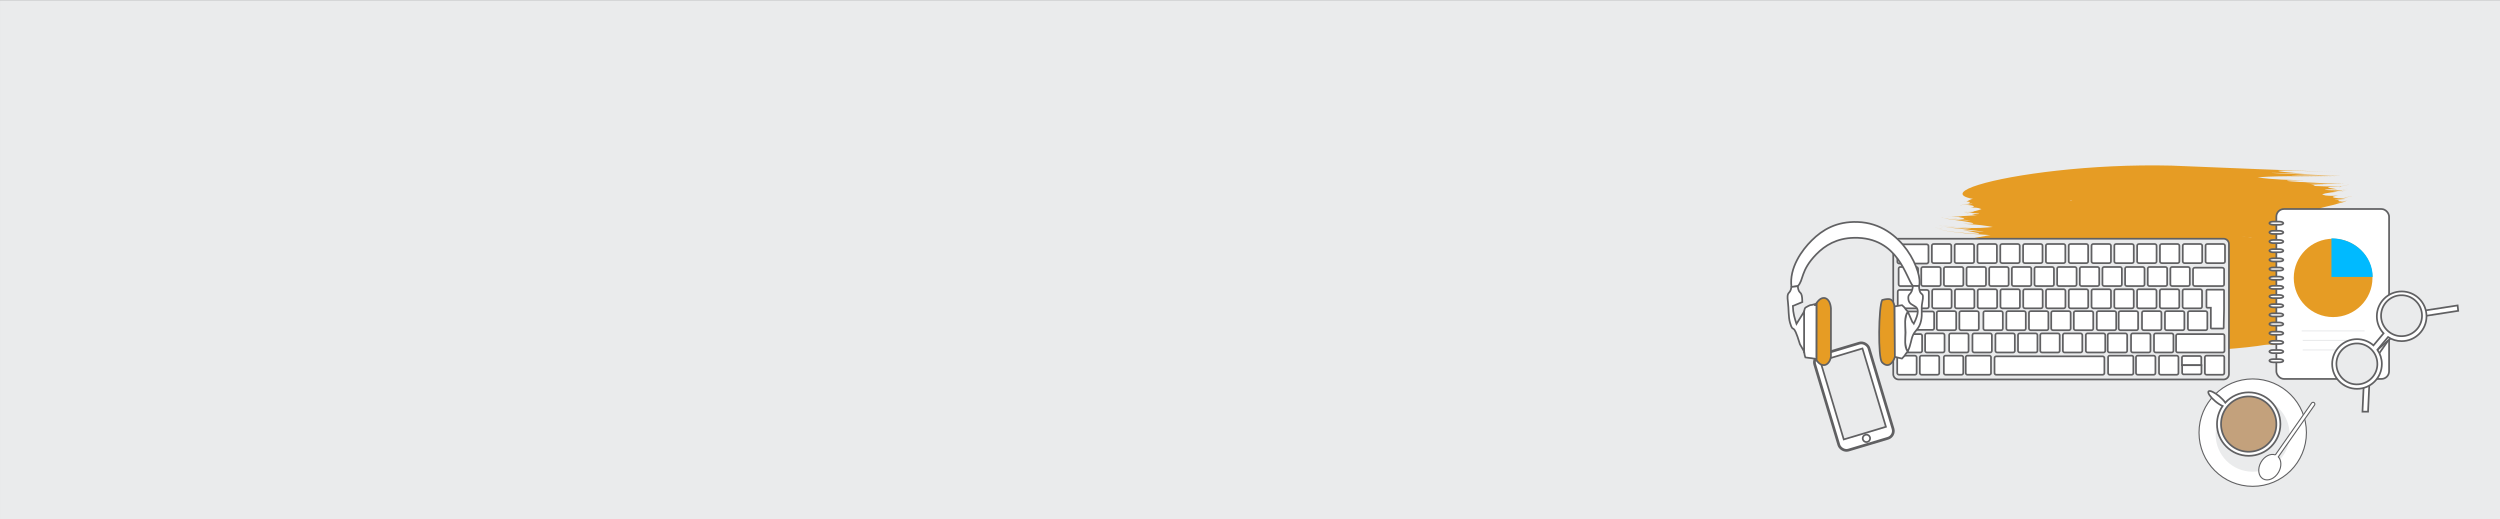 <?xml version="1.0" encoding="UTF-8"?>
<!DOCTYPE svg PUBLIC "-//W3C//DTD SVG 1.1//EN" "http://www.w3.org/Graphics/SVG/1.1/DTD/svg11.dtd">
<!-- Creator: CorelDRAW X7 -->
<svg xmlns="http://www.w3.org/2000/svg" xml:space="preserve" width="2691px" height="559px" version="1.1" style="shape-rendering:geometricPrecision; text-rendering:geometricPrecision; image-rendering:optimizeQuality; fill-rule:evenodd; clip-rule:evenodd"
viewBox="0 0 241053 50049"
 xmlns:xlink="http://www.w3.org/1999/xlink">
 <rect x="0" y="0" width="241053" height="50049" fill="#333333" stroke="none"/>
 <defs>
  <style type="text/css">
   <![CDATA[
    .str0 {stroke:#EAEBEC;stroke-width:528.973}
    .str70 {stroke:#606062;stroke-width:105.795}
    .str72 {stroke:#606062;stroke-width:167.05}
    .str92 {stroke:#E69C24;stroke-width:167.05}
    .str71 {stroke:#EAEBEC;stroke-width:167.05}
    .str91 {stroke:#606062;stroke-width:167.155}
    .str78 {stroke:#606062;stroke-width:167.155}
    .str86 {stroke:#606062;stroke-width:167.155}
    .str81 {stroke:#606062;stroke-width:167.155}
    .str89 {stroke:#606062;stroke-width:167.155}
    .str76 {stroke:#606062;stroke-width:167.155}
    .str84 {stroke:#606062;stroke-width:167.155}
    .str79 {stroke:#606062;stroke-width:167.155}
    .str87 {stroke:#606062;stroke-width:167.155}
    .str82 {stroke:#606062;stroke-width:167.155}
    .str90 {stroke:#606062;stroke-width:167.155}
    .str77 {stroke:#606062;stroke-width:167.155}
    .str85 {stroke:#606062;stroke-width:167.155}
    .str80 {stroke:#606062;stroke-width:167.155}
    .str88 {stroke:#606062;stroke-width:167.155}
    .str83 {stroke:#606062;stroke-width:167.155}
    .str75 {stroke:#606062;stroke-width:167.155}
    .str7 {stroke:#606062;stroke-width:167.155}
    .str38 {stroke:#606062;stroke-width:167.155}
    .str48 {stroke:#606062;stroke-width:167.155}
    .str27 {stroke:#606062;stroke-width:167.155}
    .str47 {stroke:#606062;stroke-width:167.155}
    .str61 {stroke:#606062;stroke-width:167.155}
    .str14 {stroke:#606062;stroke-width:167.155}
    .str25 {stroke:#606062;stroke-width:167.155}
    .str46 {stroke:#606062;stroke-width:167.155}
    .str51 {stroke:#606062;stroke-width:167.155}
    .str3 {stroke:#606062;stroke-width:167.155}
    .str12 {stroke:#606062;stroke-width:167.155}
    .str39 {stroke:#606062;stroke-width:167.155}
    .str15 {stroke:#606062;stroke-width:167.155}
    .str8 {stroke:#606062;stroke-width:167.155}
    .str43 {stroke:#606062;stroke-width:167.155}
    .str62 {stroke:#606062;stroke-width:167.155}
    .str69 {stroke:#606062;stroke-width:167.155}
    .str18 {stroke:#606062;stroke-width:167.155}
    .str52 {stroke:#606062;stroke-width:167.155}
    .str1 {stroke:#606062;stroke-width:167.155}
    .str16 {stroke:#606062;stroke-width:167.155}
    .str31 {stroke:#606062;stroke-width:167.155}
    .str4 {stroke:#606062;stroke-width:167.155}
    .str20 {stroke:#606062;stroke-width:167.155}
    .str54 {stroke:#606062;stroke-width:167.155}
    .str34 {stroke:#606062;stroke-width:167.155}
    .str45 {stroke:#606062;stroke-width:167.155}
    .str60 {stroke:#606062;stroke-width:167.155}
    .str66 {stroke:#606062;stroke-width:167.155}
    .str59 {stroke:#606062;stroke-width:167.155}
    .str37 {stroke:#606062;stroke-width:167.155}
    .str44 {stroke:#606062;stroke-width:167.155}
    .str58 {stroke:#606062;stroke-width:167.155}
    .str63 {stroke:#606062;stroke-width:167.155}
    .str22 {stroke:#606062;stroke-width:167.155}
    .str53 {stroke:#606062;stroke-width:167.155}
    .str9 {stroke:#606062;stroke-width:167.155}
    .str24 {stroke:#606062;stroke-width:167.155}
    .str40 {stroke:#606062;stroke-width:167.155}
    .str55 {stroke:#606062;stroke-width:167.155}
    .str5 {stroke:#606062;stroke-width:167.155}
    .str26 {stroke:#606062;stroke-width:167.155}
    .str28 {stroke:#606062;stroke-width:167.155}
    .str68 {stroke:#606062;stroke-width:167.155}
    .str30 {stroke:#606062;stroke-width:167.155}
    .str57 {stroke:#606062;stroke-width:167.155}
    .str13 {stroke:#606062;stroke-width:167.155}
    .str33 {stroke:#606062;stroke-width:167.155}
    .str36 {stroke:#606062;stroke-width:167.155}
    .str10 {stroke:#606062;stroke-width:167.155}
    .str56 {stroke:#606062;stroke-width:167.155}
    .str17 {stroke:#606062;stroke-width:167.155}
    .str49 {stroke:#606062;stroke-width:167.155}
    .str2 {stroke:#606062;stroke-width:167.155}
    .str6 {stroke:#606062;stroke-width:167.155}
    .str19 {stroke:#606062;stroke-width:167.155}
    .str65 {stroke:#606062;stroke-width:167.155}
    .str64 {stroke:#606062;stroke-width:167.155}
    .str21 {stroke:#606062;stroke-width:167.155}
    .str42 {stroke:#606062;stroke-width:167.155}
    .str11 {stroke:#606062;stroke-width:167.155}
    .str29 {stroke:#606062;stroke-width:167.155}
    .str67 {stroke:#606062;stroke-width:167.155}
    .str50 {stroke:#606062;stroke-width:167.155}
    .str23 {stroke:#606062;stroke-width:167.155}
    .str32 {stroke:#606062;stroke-width:167.155}
    .str41 {stroke:#606062;stroke-width:167.155}
    .str35 {stroke:#606062;stroke-width:167.155}
    .str94 {stroke:#606062;stroke-width:167.155}
    .str73 {stroke:#606062;stroke-width:167.155}
    .str74 {stroke:#606062;stroke-width:167.155}
    .str93 {stroke:#EAEBEC;stroke-width:105.795}
    .fil4 {fill:none}
    .fil9 {fill:#00BAFF}
    .fil7 {fill:#C3A17C}
    .fil8 {fill:#E69C24}
    .fil2 {fill:#EAEBEC}
    .fil0 {fill:#ECECEC}
    .fil1 {fill:#FEFEFE}
    .fil6 {fill:white}
    .fil5 {fill:#606062;fill-rule:nonzero}
    .fil3 {fill:#E69C24;fill-rule:nonzero}
   ]]>
  </style>
 </defs>
 <g id="Capa_x0020_1">
  <path class="fil0" d="M107852 49963l0 0zm0 0l0 0z"/>
  <line class="fil1" x1="107852" y1="49963" x2="107852" y2= "49963" />
  <rect class="fil2 str0" x="265" y="265" width="240524" height="49520"/>
  <g id="_2320231290368">
   <g>
    <path class="fil3" d="M189750 19438c0,0 -41,7 -29,0 -2,0 -7,2 -8,2 3,-2 -148,-14 -276,-12 -156,5 -105,4 0,2 21,-6 278,14 278,15 0,0 32,-6 35,-7zm-395 971c7,-3 15,-6 23,-8 -8,2 -16,5 -23,8zm-299 -616c-2,-1 -20,4 -16,-3 -11,7 -22,14 -32,20 -65,42 38,-13 48,-17zm937 230c380,-41 707,-30 1065,127 -418,160 -683,216 -1122,253 -209,35 -279,12 -471,-4 -34,-4 -54,-5 -87,2 33,-4 54,-2 87,3 189,18 271,38 472,4 643,-48 468,-12 19,81 -221,42 -288,19 -488,16 -41,-1 -58,2 -97,16 42,-17 55,-18 97,-9 195,27 288,42 495,9 668,9 1489,144 161,105 870,228 588,257 -77,253 -52,8 -534,54 -568,-6 2,-4 88,-78 -15,-33 105,-38 18,32 15,41 30,62 520,18 570,10 7,6 3523,162 3760,174 8119,189 6592,-3895 2662,-3361 -1803,360 -5262,867 -6772,1675l-91 42c44,1 114,-4 101,-3 420,-106 506,-91 2,11 -1,0 -88,-7 -103,-8 -20,-1 -40,-2 -60,-3 59,4 176,8 164,14 0,0 91,-15 99,-16 -17,4 -76,14 -90,22 127,5 406,97 38,198 -62,13 -243,-9 -317,-11 -2,0 -5,0 -7,0 1,0 7,0 7,0 100,3 233,28 320,24 644,-64 514,-28 15,67 -88,14 -235,-8 -332,-8 -150,1 -256,23 -396,78 5,3 11,2 16,3 134,-52 238,-73 380,-66 115,5 239,37 342,36 329,12 900,135 206,264z"/>
   </g>
   <path class="fil4" d="M199407 19394c-1265,-217 -7911,51 -9602,442 -211,49 -446,-100 -878,182"/>
   <g>
    <path class="fil3" d="M193144 27277c0,0 -42,6 -30,0 -1,0 -6,1 -7,1 2,0 -149,-13 -276,-11 -156,5 -105,4 0,2 21,-6 278,14 278,15 0,0 32,-6 35,-7zm-395 971c7,-3 15,-6 22,-8 -7,2 -15,5 -22,8zm-299 -617c-3,-1 -20,5 -17,-2 -10,7 -21,13 -32,20 -64,41 39,-13 49,-18zm937 230c380,-40 707,-29 1064,128 -417,160 -682,216 -1121,253 -209,35 -279,11 -471,-5 -34,-4 -54,-4 -88,3 34,-4 55,-2 88,2 189,18 271,39 472,5 643,-48 468,-12 19,80 -220,43 -288,20 -488,17 -41,-1 -58,1 -97,16 42,-18 55,-18 97,-9 196,26 287,42 496,9 668,9 1487,144 160,105 870,228 588,257 -78,252 -51,9 -532,54 -567,-5 1,-4 88,-78 -15,-33 105,-38 18,32 15,41 30,61 520,18 570,10 8,6 3523,161 3759,174 8120,189 6593,-3895 2662,-3362 -1802,361 -5261,867 -6771,1675l-91 43c44,1 114,-4 100,-4 420,-105 508,-90 3,11 -1,0 -89,-6 -103,-7 -20,-1 -40,-2 -61,-3 60,3 177,8 165,14 0,0 91,-15 99,-16 -17,3 -76,14 -91,22 126,5 408,97 39,198 -62,13 -243,-9 -317,-11 -2,0 -5,0 -7,0 1,0 7,0 7,0 99,3 232,28 320,24 643,-65 514,-28 15,66 -88,15 -235,-7 -332,-8 -150,1 -257,24 -396,79 5,2 11,2 16,3 134,-52 237,-73 380,-66 115,5 239,37 342,35 329,13 900,135 206,264z"/>
   </g>
   <path class="fil4" d="M202801 27233c-1265,-217 -7911,51 -9602,442 -211,49 -446,-101 -879,182"/>
   <g>
    <path class="fil3" d="M188912 20922c-18,-2 -37,-4 -54,-5 -1,0 -87,-8 -45,-8 -1206,-93 -1636,-121 45,9 4,2 46,4 54,4zm-1823 701c35,12 71,23 106,33 -35,-10 -71,-21 -106,-33zm160 -669c0,-2 -14,-10 -7,-12 -10,-3 -19,-5 -28,-8 -54,-15 30,18 35,20zm1992 607c830,57 1603,91 2429,228 160,25 317,52 476,84 -158,17 -318,28 -476,45 -1006,85 -1869,75 -2872,-17 -537,-46 -1082,-101 -1603,-245 521,151 1064,204 1603,250 1939,170 1508,169 -5,81 -509,-35 -1384,-96 -1858,-304 558,214 1263,281 1856,340 1935,215 4197,502 468,157 3085,520 955,358 -490,209 -693,-68 -1465,-140 -2094,-460 -8,-2 -90,-49 -89,-51 42,21 75,36 120,53 163,58 306,71 478,48 376,-79 -94,19 -254,20 164,0 630,-98 254,-18 -172,22 -315,9 -478,-49 -45,-16 -79,-32 -121,-53 -5,-1 48,29 88,52 645,325 1386,398 2095,472 969,116 1932,182 2906,239 1597,75 3398,71 4966,227 143,5 286,6 429,5 13860,-2104 14536,-8077 4643,-4306 -1655,662 -3379,1248 -5141,1532 -1531,290 -3347,426 -4906,548 -924,95 -1875,148 -2803,196 -192,10 -700,-4 -680,-2 226,20 451,35 677,47 1189,55 1331,91 -1,12 -216,-7 -460,-34 -676,-59 -38,-4 -76,-8 -114,-13 264,34 525,57 790,77 16,5 208,15 240,17 -78,-4 -162,-11 -240,-12 -15,0 -30,-2 -45,-2 5,1 44,5 45,6 547,107 887,229 -12,198 -333,-19 -653,-48 -982,-101 328,54 650,88 981,116 1614,146 1402,157 -4,68 -388,-14 -1239,-96 -1591,-251 1,5 5,8 8,13 436,163 1112,233 1580,285 833,116 2548,402 403,318z"/>
   </g>
   <path class="fil4" d="M208203 18333c-1230,0 -7846,2839 -11603,2933 -1585,39 -8409,329 -9472,-218 -147,-75 -26,-32 -198,-32"/>
   <g>
    <path class="fil3" d="M188617 23403c-19,0 -79,0 -57,-5 -827,15 -576,12 57,5zm-905 967c24,0 49,0 73,-1 -24,1 -49,1 -73,1zm-70 -683c-2,-2 -20,-4 -15,-9 -12,2 -24,3 -36,5 -73,9 41,4 51,4zm1231 330c535,4 1081,-1 1586,204 -893,247 -1764,157 -2674,148 2804,79 1332,131 -153,112 739,9 4134,324 1291,152 2598,485 -1058,199 -1494,173 1872,144 3757,209 5620,441 58,7 119,12 177,17 9051,210 7887,-4454 2641,-3387 -905,246 -1893,438 -2818,584 -1415,227 -3388,587 -4783,930 1107,-59 1274,-17 0,0 -20,0 -40,1 -61,1 179,0 357,-1 535,-2 -50,2 -131,0 -180,8 943,108 -141,205 -451,204 2369,61 536,92 -471,76 3,5 9,6 14,9 224,5 3120,249 1221,330z"/>
   </g>
   <path class="fil4" d="M199844 23262c-2027,0 -4335,374 -6795,374 -1860,0 -3619,187 -5620,187"/>
   <g>
    <path class="fil3" d="M222975 17985c54,1 223,3 163,7 2415,9 1612,4 -163,-7zm2613 -948c-68,0 -135,0 -203,0 68,0 135,0 203,0zm180 684c2,0 55,4 39,8 34,-1 67,-3 101,-4 200,-9 -112,-5 -140,-4zm-3472 -358c-1537,-23 -3109,-40 -4630,-278 2586,-192 5134,-67 7719,-48 -7845,-137 -3794,-138 422,-110 -2196,-18 -11610,-466 -3590,-181 -7106,-567 2843,-174 4140,-143 -5665,-164 -11326,-425 -16989,-647 -15515,-374 -30547,4186 -10484,3366l2714 -111c7452,-456 14948,-720 22389,-1204 -3204,30 -3716,-17 0,0 58,0 116,0 174,0 -515,-3 -1030,-8 -1545,-13 170,0 353,6 522,-2 -2668,-135 554,-200 1309,-192 -6812,-122 -1583,-98 1332,-71 -12,-4 -27,-6 -40,-8 -512,-7 -8768,-351 -3443,-358z"/>
   </g>
   <path class="fil4" d="M189800 17585c12186,0 24372,0 36557,0"/>
   <g>
    <path class="fil3" d="M216849 20709c23,-1 95,-1 68,4 985,-31 653,-22 -68,-4zm1029 -986c-28,0 -55,1 -82,2 27,-1 54,-2 82,-2zm83 682c2,2 22,4 15,9 13,-2 26,-4 39,-5 78,-10 -44,-4 -54,-4zm-1415 -308c-583,-5 -1290,-24 -1791,-357 1017,-39 2025,-8 3041,-15 -3369,-21 -1502,-115 168,-114 -968,6 -4737,-387 -1468,-131 -2792,-524 1186,-219 1689,-195 -1108,-67 -2445,-21 -3486,-393 -787,-294 -1629,-409 -2455,-536 -11851,-1263 -10815,3154 -4383,2999 985,-57 5928,-153 6360,-398 721,54 2335,-26 3045,-243 -1329,84 -1565,45 0,0 24,-1 47,-2 71,-3 -213,5 -425,10 -638,12 64,-2 156,-1 218,-10 -1213,-101 216,-209 527,-213 -2796,-11 -703,-84 522,-86 -5,-4 -10,-6 -16,-9 -402,-1 -3605,-251 -1404,-308z"/>
   </g>
   <path class="fil4" d="M203462 19519c754,0 10229,495 10939,659 1170,271 2597,89 3784,89"/>
   <g>
    <path class="fil3" d="M220451 20176c0,0 48,14 32,14 538,130 242,57 -32,-14zm635 -840c-9,-1 -18,-3 -27,-4 9,1 18,3 27,4zm-74 680c0,3 8,6 5,10 5,-1 11,-2 16,-2 33,-5 -17,-7 -21,-8zm-557 -478c-393,-127 -727,-265 -1020,-569 780,36 955,199 1624,363 -1538,-478 -659,-246 71,-101 -631,-143 -2246,-1048 -544,-297 -1254,-872 198,-188 644,-17 -1315,-575 -2602,-1197 -3913,-1784 -172,-77 -349,-146 -521,-222 -952,-391 -1886,-707 -2928,-695 -3282,115 -2541,2632 -723,3258 372,110 713,138 1100,144 538,10 1146,82 1682,140 918,126 3912,611 4721,484 -706,-118 -754,-183 0,0 12,3 23,5 34,7 -103,-25 -206,-52 -308,-82 23,6 87,24 109,23 -539,-266 64,-194 292,-134 -1329,-412 -387,-169 237,-31 -1,-4 -2,-6 -5,-10 -541,-131 -1522,-714 -552,-477z"/>
   </g>
   <path class="fil4" d="M211635 17585c1549,-370 7740,2107 9482,2308"/>
   <g>
    <path class="fil3" d="M214742 19173c-14,0 -56,0 -41,-5 -55,2 -110,4 -166,5 -480,19 -404,17 1,4 68,-2 137,-3 206,-4zm-686 992c11,-1 22,-2 33,-4 -11,2 -22,3 -33,4zm-126 -672c-1,-2 -12,-3 -9,-8 -6,3 -12,5 -18,8 -35,16 22,1 27,0zm1007 296c323,8 589,18 905,94 189,37 349,80 528,151 -176,37 -344,65 -523,87 -456,63 -814,48 -1267,30 -155,-4 -336,0 -491,10 48,0 491,-7 491,-5 1228,48 872,68 5,93 -175,7 -362,24 -533,28 63,-9 532,-16 533,-10 401,28 877,77 1269,165 151,28 181,45 0,46 -282,-5 -595,-42 -876,-73 1557,411 262,281 -376,227 -348,-9 -701,66 -316,-94 -374,156 -20,92 316,104 1,2 1158,120 1259,137 292,25 1720,128 1912,270 13,12 640,73 707,79 7313,1 6323,-4383 2079,-3437 -904,276 -1870,523 -2786,759 -248,176 -1595,349 -1951,405 -420,85 -877,173 -1288,294 -10,3 -74,14 -65,14 13,-1 57,-2 66,-5 768,-60 907,-18 0,3 -22,0 -44,1 -66,2 -24,1 -48,2 -72,4 46,-2 92,-3 138,-5 99,-1 199,-1 298,-1 -31,1 -103,1 -132,7 454,73 354,193 -156,206 -82,1 -165,4 -247,6 82,-1 165,-2 247,-2 1119,40 897,62 3,76 -197,3 -426,9 -622,31 3,3 6,4 10,7 195,-21 417,-16 614,-12 388,40 1514,273 387,309z"/>
   </g>
   <path class="fil4" d="M223675 19207c-1121,-200 -4182,312 -5902,312 -198,0 -3671,24 -3893,125"/>
   <g>
    <path class="fil3" d="M216987 20133c0,1 23,10 15,11 207,67 194,61 -15,-11zm430 -844c23,1 46,4 69,9 -23,-5 -46,-8 -69,-9zm3 682c1,3 8,4 7,9 3,-2 7,-4 11,-6 21,-11 -14,-3 -18,-3zm-357 -460c-255,-94 -414,-152 -585,-381 416,-131 646,-5 1018,165 29,13 7,6 -10,3 18,2 40,8 11,-6 -819,-379 -621,-351 37,-102 42,17 -95,-25 -182,-10 62,-5 215,24 181,9 -324,-155 -1504,-835 -337,-281 -856,-717 155,-220 456,-52 4,5 -589,-21 -153,-8l154 2c-792,-453 -1564,-698 -2447,-913 -4039,-520 -3336,3982 -1142,3279 1038,-473 1947,-714 3015,-1033 -352,-69 -356,-122 0,0 5,1 11,3 16,5 -48,-19 -97,-38 -146,-55 7,2 46,12 53,11 -127,-111 -151,-285 184,-145 -639,-313 -306,-219 80,-55 58,23 92,37 157,36 -2,-4 -4,-5 -7,-8 -59,0 -94,-15 -147,-37 -178,-99 -793,-554 -206,-424z"/>
   </g>
   <path class="fil4" d="M212383 19644c1354,0 3710,-263 4929,171 104,37 73,16 187,16"/>
   <g>
    <path class="fil3" d="M219196 23399c27,-3 115,-13 83,-5 1314,-190 587,-84 -83,5zm946 -1140c-23,6 -47,12 -70,18 23,-6 47,-12 70,-18zm258 640c2,0 40,-7 30,0 21,-7 42,-15 63,-23 116,-43 -81,19 -93,23zm-1628 -73c-926,82 -1852,93 -2767,-95 1303,-174 2834,-213 4067,-454 -4211,619 -1327,194 84,-136 9,-1 56,-14 51,-13 -11,3 -42,13 -51,14 -1295,264 -5941,207 -1496,76 -3618,-182 403,-248 1411,-405 292,-59 384,-105 710,-94 -332,-12 -418,34 -711,91 -2959,399 -7198,-22 -10173,-331 -619,-68 -1239,-137 -1858,-207 -2226,-259 -4519,-552 -6756,-671 -7032,-603 -5758,1922 -582,3249 1114,241 2129,330 3267,365 1283,34 2547,73 3833,81 2886,19 9195,-34 11889,-951 -2095,380 -1662,245 0,0 26,-5 53,-10 80,-15 -251,42 -503,75 -756,102 80,-10 188,-19 265,-38 -1522,65 259,-242 581,-291 -3412,433 -886,107 498,-185 10,-1 41,-10 52,-13 -10,-2 -21,-1 -31,-1 -3,1 -21,6 -23,6 -995,199 -4084,193 -1584,-84z"/>
   </g>
   <path class="fil4" d="M196725 20891c2945,1843 19002,3083 23597,1888 161,-42 249,-85 421,-79"/>
   <g>
    <path class="fil3" d="M220808 22860c18,3 75,10 53,12 864,81 410,37 -53,-12zm820 -897c-16,-1 -33,-1 -49,-2 16,1 33,1 49,2zm28 684c1,2 14,5 10,9 9,-1 17,-2 26,-4 52,-8 -29,-5 -36,-5zm-1018 -428c-617,-91 -1203,-210 -1756,-513 1058,-2 1715,173 2697,255 -2793,-351 -984,-161 103,-107 -901,-63 -3879,-878 -1007,-252 -2350,-822 457,-156 1128,-71 -2117,-338 -4528,-1054 -6594,-1648 -10890,-2964 -9349,1547 -4424,2338 2631,292 7921,1022 10348,688 -1149,-56 -1226,-117 0,0 18,1 36,2 54,3 -167,-14 -335,-33 -502,-55 48,5 130,17 176,15 -954,-231 140,-191 426,-161 -2210,-294 -643,-126 372,-55 -3,-4 -7,-6 -10,-9 -659,-55 -2698,-604 -1011,-428z"/>
   </g>
   <path class="fil4" d="M207392 19519c1929,876 11537,2994 14411,2994"/>
   <g>
    <path class="fil3" d="M223958 21757c0,0 38,7 25,9 443,57 200,25 -25,-9zm442 -916c-8,0 -16,-1 -24,-1 8,0 16,1 24,1zm3 684c1,3 8,5 6,9 5,-1 9,-3 14,-4 29,-8 -15,-5 -20,-5zm-474 -398c-289,-69 -511,-156 -691,-408 550,-88 657,56 1138,121 -1164,-253 -465,-152 51,-108 -526,-61 -1540,-685 -426,-219 -893,-665 210,-167 485,-105 -807,-275 -1696,-777 -2465,-1163 -4773,-1912 -4693,2813 -2285,2765 1196,-110 3367,100 4382,-214 -519,-21 -626,-83 0,0 9,0 19,1 28,2 -83,-10 -166,-24 -248,-40 15,2 71,11 85,8 -369,-162 -103,-222 223,-171 -1054,-225 -265,-111 199,-61 -2,-4 -3,-6 -6,-9 -554,-72 -1120,-486 -470,-398z"/>
   </g>
   <path class="fil4" d="M218185 20143c1641,-45 4690,1247 6301,1247"/>
   <g>
    <path class="fil3" d="M222527 23352c0,0 37,2 25,6 374,7 247,3 -25,-6zm404 -950c-11,0 -22,0 -32,0 10,0 21,0 32,0zm28 684c1,2 9,4 7,8 5,-1 10,-3 15,-4 32,-9 -17,-4 -22,-4zm-542 -356c-288,-26 -507,-58 -725,-271 422,-206 772,-76 1207,-57 -1295,-140 -601,-138 66,-110 -648,-33 -1791,-447 -564,-179 -1086,-542 291,-200 650,-145 -900,-165 -1782,-410 -2672,-618 -4137,-574 -3620,3951 -1158,3273 1111,-454 2399,-800 3463,-1250 -493,32 -573,-15 0,0 9,0 18,0 27,0 -80,-3 -160,-7 -240,-12 15,0 69,1 81,-3 -322,-102 -181,-217 203,-193 -1136,-125 -236,-97 206,-71 -1,-4 -3,-5 -6,-8 -453,-35 -1256,-344 -538,-356z"/>
   </g>
   <path class="fil4" d="M217374 23012c1874,0 3781,-62 5677,-62"/>
   <g>
    <path class="fil3" d="M216298 25059c25,-3 104,-16 76,-7 14,-2 60,-12 71,-12 363,-62 707,-50 1039,-112 144,-30 102,-22 0,-2 -335,61 -675,47 -1040,109 -48,6 -98,16 -146,24zm1380 -1280c-28,22 -57,45 -86,66 29,-21 58,-44 86,-66zm541 438c2,-1 38,-28 31,-16 21,-21 42,-42 63,-64 131,-133 -75,63 -94,80zm-2342 276c-1098,112 -2251,99 -3343,-60 1233,-138 2509,-207 3722,-362 388,-64 694,-45 1036,-93 96,-17 152,-41 236,-92 11,-4 52,-33 64,-41 -21,14 -43,27 -65,40 -85,49 -140,73 -236,89 -350,45 -645,27 -1036,92 -2358,268 -1140,107 -16,-84 377,-67 706,-55 1032,-110 80,-16 127,-38 197,-80 91,-58 166,-119 247,-189 -79,69 -157,134 -247,189 -72,42 -116,62 -198,76 -348,43 -644,23 -1036,85 -2219,191 -4803,106 -476,-67 -3047,-103 -1099,-153 406,-293 360,-58 674,-77 1035,-77 43,0 34,5 81,-20 136,-69 284,-205 394,-308 43,-41 86,-81 128,-122 -41,38 -87,85 -129,120 -109,101 -261,240 -395,306 -50,25 -38,19 -80,17 -348,-7 -694,18 -1037,72 -3427,239 -7943,-40 -11375,-333 -946,-90 -2169,-188 -3091,-399 -10871,-1409 -18279,2557 -2553,3002 636,25 1263,89 1894,171 3343,203 12369,-53 15419,-928l553 -107c-195,16 -366,36 -559,73 -1687,318 -1219,189 -2,-9 195,-36 364,-53 561,-64 42,-2 83,-5 125,-8 -246,14 -440,26 -687,69 -107,18 -213,33 -320,47 72,-10 178,-22 248,-43 -668,49 -836,-49 32,-211 337,-62 582,-56 911,-86 -326,28 -577,20 -913,76 -2145,263 -1295,138 -13,-69 371,-66 694,-50 1038,-107 184,-38 307,-90 468,-187 122,-77 225,-157 335,-251 -11,4 -21,10 -31,16 -101,85 -196,158 -309,227 -160,96 -282,148 -466,182 -340,50 -672,26 -1043,80 -825,64 -2755,37 -506,-229z"/>
   </g>
   <path class="fil4" d="M190174 24011c3936,0 7279,-247 11163,559 2337,485 12472,566 15030,70 972,-189 1121,130 2005,-754l125 -125"/>
   <g>
    <path class="fil3" d="M220326 25742c24,5 99,21 70,20 47,9 95,18 142,27 809,69 485,43 1,-4 -71,-14 -142,-29 -213,-43zm1149 -904c-33,0 -65,0 -98,1 33,-1 65,-1 98,-1zm87 682c2,2 23,4 17,9 13,-2 26,-3 39,-5 75,-9 -47,-4 -56,-4zm-1406 -445c-599,-141 -1245,-300 -1752,-664 841,43 1504,221 2314,411 -265,-22 651,17 659,17 -118,-3 -926,-46 -658,-22 -1604,-382 -1185,-321 16,-86 -249,-30 679,-8 835,-5 -25,0 -1153,-40 -830,-21 -1112,-293 -3090,-1011 -497,-242 -2199,-899 -235,-326 564,-119 -423,-26 853,50 934,57 -49,-6 -1419,-99 -932,-68 -1773,-490 -3302,-1096 -5016,-1722 -8677,-2522 -11231,2434 -3306,2638 2579,-30 5427,413 8042,586l185 -21c-65,1 -114,4 -180,-6 -1109,-192 -1279,-261 2,-7 62,10 115,11 178,13 21,0 43,0 64,0 -42,-1 -212,-3 -242,-16 -122,-25 -244,-51 -366,-78 67,13 159,36 226,42 -639,-196 -614,-318 179,-172 111,11 216,14 328,16 -33,-1 -305,-9 -327,-23 -1453,-343 -1216,-320 14,-71 244,32 712,14 977,17 -5,-4 -11,-6 -16,-9 -101,0 -912,-4 -955,-43 -550,-156 -2098,-735 -440,-402z"/>
   </g>
   <path class="fil4" d="M207704 23262c5798,0 8014,1213 12909,2126 54,10 963,-5 1128,-5"/>
   <g>
    <path class="fil3" d="M222718 24824c0,0 26,7 17,9 309,55 129,22 -17,-9zm525 -862c0,0 -1,-1 -1,-1 -92,-44 -170,-62 -272,-61 -1,-1 -2,0 0,0 0,0 -1,0 -1,0 102,-1 180,17 272,61 1,0 2,1 2,1zm-279 625c0,2 7,8 2,11 6,1 12,2 17,3 35,8 -14,-12 -19,-14zm-211 -388c-243,-85 -400,-187 -534,-416 171,-23 627,-22 751,117l-3 -113c122,0 215,21 324,74 4,1 39,21 35,19 -12,-6 -23,-12 -35,-18 -109,-53 -202,-74 -323,-74 -37,-124 -894,-684 -108,-197 -531,-664 190,-210 100,-147 182,0 321,32 484,111 1,1 97,68 109,76 -33,-24 -73,-58 -107,-79 -163,-80 -303,-112 -484,-113 112,-136 -1747,-1111 -1914,-1205 -200,-111 -398,-213 -605,-310 -573,-268 -1192,-512 -1827,-335 -333,47 -539,138 -776,377 -138,97 -215,190 -310,327 -52,61 -92,124 -137,190 -24,34 -46,65 -74,96 -126,140 -254,-63 -228,293 -7,47 -11,90 -11,138 -18,87 -23,161 -19,250 -22,172 -14,301 38,467 33,335 156,533 412,748 287,280 640,328 1026,331 284,-1 604,25 889,42 650,62 2848,297 3401,13 -353,-16 -471,-84 0,0 6,1 12,1 19,2 -58,-9 -115,-23 -171,-38 9,2 52,10 60,8 -142,-91 -192,-250 158,-174 -667,-207 -251,-118 90,-70 -19,0 -33,-3 -50,-10 0,0 21,12 29,16 0,-4 -1,-6 -2,-10 -8,-5 -16,-9 -24,-14 0,0 37,15 46,10 -321,-72 -697,-470 -229,-382z"/>
   </g>
   <path class="fil4" d="M217312 22576c47,100 4937,1900 5677,1871l124 63"/>
   <g>
    <path class="fil3" d="M225882 19418c22,-3 93,-13 68,-5 113,-19 202,-34 306,-87 174,-84 292,-141 -2,-3 -122,60 -239,75 -372,95zm609 -1164c-23,5 -47,10 -71,15 -2,1 -4,2 -7,2 2,0 6,-1 7,-2 15,-5 53,-11 71,-15zm211 653c2,2 20,0 15,6 11,-4 22,-9 33,-13 64,-25 -40,5 -48,7zm-1234 -59c-436,28 -789,35 -1227,-11 -122,-28 -228,-60 -344,-106 94,-33 228,-80 324,-98 415,-79 789,-129 1210,-159 142,-14 559,-111 349,-2 219,-107 398,-153 633,-201 -235,43 -418,89 -635,196 207,-106 -203,-12 -348,1 -710,27 -571,2 -8,-67 177,-23 576,-145 310,-16 231,-120 413,-173 664,-225 46,-10 92,-20 138,-29 -44,10 -94,22 -138,29 -251,52 -437,98 -672,211 243,-127 -101,-42 -310,-29 -351,-5 -888,-3 -1226,-53 -22,-8 -29,-14 -2,-21 309,-47 869,-36 1185,-30 -1236,-191 -1168,-228 -2,-256 343,-27 527,-108 177,70 269,-128 484,-185 774,-229 15,-5 140,-23 162,-21 6,0 -50,23 -50,23 -109,50 -186,107 -272,190 87,-85 161,-140 271,-191 5,-3 51,-20 51,-25 -1,-6 -161,20 -163,19 -290,42 -509,99 -777,226 359,-184 149,-100 -175,-81 -404,-7 -807,-7 -1211,-6 -1089,-47 -2174,-76 -3263,-94 -144,-3 -288,-4 -432,-4 -9200,435 -7215,4495 -2596,3540 925,-236 1912,-427 2848,-623 1212,-275 2432,-546 3629,-880 412,-92 825,-188 1227,-318 229,-52 494,-108 695,-237 0,0 8,-10 6,-9 -2,2 -6,5 -8,6 -218,105 -466,127 -703,158 -382,47 -424,35 -2,-17 235,-29 485,-45 704,-142 2,-1 7,-4 9,-5 11,-5 22,-11 33,-16 -12,5 -31,16 -42,20 -167,80 -366,94 -548,116 65,-9 175,-20 237,-39 -98,10 -304,-8 -404,-18 -93,-34 -134,-66 -14,-109 183,-38 465,-70 626,-135 46,-24 89,-40 138,-56 -49,15 -93,31 -140,53 -153,60 -459,77 -629,93 -620,26 -537,5 -7,-55 148,-18 467,-49 599,-106 149,-75 290,-107 452,-139 46,-9 91,-17 137,-26 -5,-4 -10,-4 -16,-6 -40,9 -81,17 -122,25 -163,31 -309,60 -463,126 -120,37 -463,43 -597,47 -643,-55 -864,-163 -42,-259z"/>
   </g>
   <path class="fil4" d="M214192 20205c1664,-385 11482,-1024 11864,-1237 302,-168 723,-182 801,-260"/>
   <g>
    <path class="fil3" d="M226369 25824c54,1 223,3 163,6 2414,9 1612,5 -163,-6zm2613 -948c-68,0 -135,0 -203,0 68,0 135,0 203,0zm179 683c2,1 55,5 40,9 33,-1 67,-3 101,-4 200,-10 -112,-5 -141,-5zm-3472 -357c-1537,-24 -3108,-40 -4629,-278 2586,-192 5134,-67 7719,-48 -7845,-137 -3794,-138 422,-111 -2197,-18 -11610,-465 -3590,-180 -7106,-567 2843,-175 4140,-144 -5665,-163 -11326,-424 -16989,-646 -15515,-374 -30547,4185 -10484,3366l2714 -111c7452,-456 14948,-720 22388,-1204 -3203,30 -3715,-18 0,0 59,0 116,0 175,0 -515,-4 -1030,-8 -1545,-13 170,0 353,6 522,-3 -2668,-134 554,-199 1309,-191 -6812,-122 -1583,-99 1332,-71 -12,-5 -27,-6 -40,-9 -513,-6 -8768,-350 -3444,-357z"/>
   </g>
   <path class="fil4" d="M193194 25424c12186,0 24371,0 36557,0"/>
   <g>
    <path class="fil3" d="M192306 28761c-18,-2 -37,-4 -54,-5 -1,0 -87,-8 -45,-8 -1206,-94 -1636,-121 45,9 4,1 46,3 54,4zm-1823 701c35,12 71,22 106,32 -35,-10 -71,-20 -106,-32zm160 -669c0,-2 -14,-10 -7,-13 -10,-2 -19,-4 -28,-7 -54,-15 30,18 35,20zm1992 607c830,57 1603,91 2429,228 160,24 317,52 476,83 -158,18 -318,28 -476,46 -1006,85 -1869,74 -2872,-17 -537,-47 -1082,-101 -1603,-246 521,152 1064,205 1603,251 1939,170 1508,169 -5,81 -511,-36 -1383,-96 -1858,-304 558,213 1263,281 1856,339 1935,215 4197,503 468,158 3085,519 955,358 -490,209 -693,-68 -1465,-141 -2094,-460 -8,-3 -89,-49 -88,-51 41,21 75,36 119,53 163,57 305,71 476,48 376,-79 -93,19 -252,19 163,1 628,-96 253,-17 -172,22 -314,9 -477,-49 -46,-17 -78,-32 -120,-53 -5,-1 47,30 88,52 645,325 1385,397 2094,471 969,117 1932,183 2906,240 1598,75 3398,71 4966,226 143,5 285,7 429,6 13859,-2104 14536,-8078 4643,-4306 -1655,662 -3379,1248 -5141,1532 -1530,290 -3348,425 -4906,548 -924,95 -1875,147 -2803,196 -192,10 -700,-4 -680,-2 226,20 451,35 677,47 1189,54 1331,90 -1,12 -216,-7 -460,-34 -676,-59 -38,-4 -76,-8 -114,-13 263,34 525,57 790,76 16,6 208,16 240,18 -78,-4 -162,-11 -240,-12 -15,0 -30,-2 -45,-2 5,1 44,5 45,5 546,108 887,230 -12,199 -333,-19 -653,-49 -982,-101 328,54 650,88 981,116 1614,145 1402,156 -4,67 -388,-14 -1239,-95 -1591,-250 1,5 5,8 8,12 436,164 1112,234 1580,285 833,116 2548,402 403,319z"/>
   </g>
   <path class="fil4" d="M211597 26172c-1231,0 -7846,2839 -11603,2932 -1585,40 -8409,330 -9472,-217 -147,-76 -26,-32 -198,-32"/>
   <g>
    <path class="fil3" d="M220243 28547c23,0 95,-1 68,4 985,-30 653,-21 -68,-4zm1028 -985c-27,0 -54,1 -81,2 27,-1 54,-2 81,-2zm84 682c2,2 21,4 15,8 13,-1 26,-3 39,-5 78,-9 -44,-3 -54,-3zm-1415 -309c-583,-4 -1290,-23 -1791,-356 1017,-39 2024,-8 3041,-15 -3369,-21 -1503,-115 168,-114 -968,6 -4737,-387 -1468,-131 -2792,-524 1186,-220 1689,-195 -1109,-68 -2444,-21 -3486,-393 -786,-294 -1630,-409 -2455,-536 -11851,-1263 -10816,3154 -4383,2999 985,-58 5929,-154 6359,-398 723,54 2335,-26 3046,-243 -1329,84 -1565,44 0,0 24,-1 47,-2 71,-3 -213,5 -425,9 -638,11 64,-2 156,0 218,-10 -1214,-99 216,-208 527,-213 -2796,-11 -704,-84 521,-85 -4,-5 -10,-6 -15,-9 -402,-2 -3605,-251 -1404,-309z"/>
   </g>
   <path class="fil4" d="M206856 27358c754,0 10229,495 10939,659 1170,271 2597,89 3784,89"/>
   <g>
    <path class="fil3" d="M223845 28015c0,0 48,14 32,14 538,130 242,57 -32,-14zm635 -840c-9,-2 -18,-3 -27,-4 9,1 18,2 27,4zm-74 680c0,2 8,5 5,10 5,-1 11,-2 16,-3 33,-4 -17,-6 -21,-7zm-557 -478c-393,-127 -727,-265 -1020,-569 780,36 955,198 1624,363 -1539,-479 -659,-246 71,-101 -631,-143 -2246,-1048 -544,-297 -1254,-872 198,-188 644,-17 -1316,-575 -2603,-1197 -3913,-1784 -173,-77 -349,-146 -521,-222 -953,-392 -1886,-707 -2928,-695 -3282,114 -2541,2632 -723,3258 372,110 713,137 1100,144 538,9 1146,81 1682,140 913,125 3918,611 4721,484 -706,-118 -754,-183 0,0 12,2 23,5 34,7 -103,-25 -206,-53 -308,-82 23,6 87,23 109,23 -539,-266 64,-194 292,-134 -1329,-413 -387,-169 237,-31 -1,-4 -3,-6 -5,-10 -542,-131 -1522,-714 -552,-477z"/>
   </g>
   <path class="fil4" d="M215028 25424c1550,-370 7740,2107 9483,2308"/>
   <g>
    <path class="fil3" d="M218136 27012c-14,0 -57,-1 -41,-5 -55,2 -110,3 -166,5 -480,19 -405,17 1,3 68,-1 137,-2 206,-3zm-686 992c11,-1 22,-3 32,-4 -10,1 -21,3 -32,4zm-126 -672c-2,-3 -12,-3 -9,-8 -6,3 -12,5 -18,8 -36,15 22,0 27,0zm1007 295c322,9 589,19 905,95 189,36 349,79 528,150 -176,38 -345,65 -523,88 -456,63 -814,47 -1267,29 -156,-4 -336,0 -492,11 49,-1 492,-8 492,-5 1228,48 872,67 4,93 -172,6 -364,25 -532,28 63,-9 532,-17 533,-11 401,29 877,78 1268,166 152,28 182,45 1,46 -282,-6 -595,-42 -876,-73 1557,410 262,281 -376,227 -347,-9 -702,66 -316,-94 -375,156 -19,91 316,103 1,2 1158,120 1258,138 293,25 1720,127 1913,269 13,13 640,74 706,80 7314,1 6324,-4383 2080,-3437 -903,276 -1871,523 -2786,759 -248,176 -1595,349 -1952,405 -419,85 -877,172 -1287,294 -10,2 -74,14 -65,14 13,-1 56,-2 66,-5 768,-60 907,-18 0,3 -22,0 -44,1 -66,2 -24,1 -48,2 -72,3 46,-1 92,-3 138,-4 99,-1 198,-1 298,-1 -31,1 -103,0 -132,7 451,71 358,192 -156,206 -82,0 -165,4 -247,6 82,-2 164,-2 247,-2 1119,40 897,62 3,76 -197,2 -426,9 -622,30 3,4 6,5 9,8 197,-21 417,-16 614,-12 389,39 1515,272 388,308z"/>
   </g>
   <path class="fil4" d="M227069 27046c-1121,-200 -4182,312 -5902,312 -198,0 -3671,24 -3893,124"/>
   <g>
    <path class="fil3" d="M220381 27972c0,0 23,9 15,11 207,67 194,61 -15,-11zm430 -844c23,1 46,4 69,8 -23,-4 -46,-7 -69,-8zm3 682c1,2 8,4 6,8 4,-1 8,-3 12,-5 21,-11 -14,-3 -18,-3zm-357 -460c-255,-94 -414,-152 -585,-382 416,-130 646,-4 1018,166 30,12 7,5 -10,2 19,3 40,9 11,-5 -819,-379 -621,-351 37,-102 42,17 -96,-25 -182,-10 61,-6 215,24 181,9 -324,-155 -1504,-835 -337,-281 -856,-717 155,-220 456,-52 4,6 -590,-21 -153,-8l155 2c-794,-454 -1565,-698 -2448,-914 -4039,-520 -3335,3983 -1142,3280 1038,-474 1946,-714 3015,-1034 -352,-68 -356,-121 0,0 5,2 11,4 16,5 -48,-19 -97,-37 -146,-55 7,2 46,13 53,12 -126,-110 -151,-285 184,-145 -639,-314 -306,-219 80,-55 59,23 92,36 157,36 -2,-4 -4,-6 -7,-9 -60,1 -93,-14 -147,-36 -178,-100 -794,-554 -206,-424z"/>
   </g>
   <path class="fil4" d="M215777 27482c1354,0 3709,-262 4929,171 104,37 73,17 187,17"/>
   <g>
    <path class="fil3" d="M222590 31238c27,-3 115,-14 83,-5 1314,-190 587,-84 -83,5zm946 -1140c-23,6 -47,12 -70,17 23,-5 47,-11 70,-17zm257 639c3,1 40,-6 31,1 21,-8 42,-15 62,-23 117,-43 -80,19 -93,22zm-1627 -72c-927,82 -1852,93 -2768,-95 1304,-174 2834,-213 4068,-455 -4212,619 -1327,195 84,-135 9,-1 55,-15 51,-13 -11,3 -42,13 -51,13 -1295,265 -5941,208 -1496,77 -3619,-182 403,-249 1411,-405 292,-60 384,-105 710,-95 -332,-12 -418,35 -712,92 -2958,399 -7197,-22 -10172,-331 -620,-68 -1239,-137 -1858,-207 -2226,-259 -4519,-552 -6757,-672 -7032,-602 -5757,1923 -582,3250 1115,241 2130,330 3268,364 1283,35 2547,73 3833,82 2886,19 9195,-34 11888,-952 -2094,381 -1661,246 0,0 27,-4 54,-9 81,-14 -251,42 -504,75 -756,102 79,-10 187,-19 265,-38 -1522,64 259,-243 581,-291 -3413,433 -886,106 498,-185 9,-1 41,-11 52,-14 -10,-2 -21,0 -31,0 -3,1 -22,6 -23,6 -995,198 -4084,192 -1584,-84z"/>
   </g>
   <path class="fil4" d="M200119 28730c2945,1843 19002,3083 23597,1888 161,-42 248,-86 421,-79"/>
   <g>
    <path class="fil3" d="M224202 30699c18,2 75,9 53,11 864,82 410,38 -53,-11zm820 -898c-16,0 -33,-1 -49,-1 16,0 33,1 49,1zm28 685c1,2 14,5 10,9 8,-1 17,-3 26,-4 52,-8 -29,-5 -36,-5zm-1018 -428c-617,-91 -1203,-211 -1756,-514 1058,-2 1715,174 2697,256 -2793,-352 -985,-161 103,-108 -901,-63 -3879,-878 -1007,-251 -2350,-822 457,-156 1128,-71 -2117,-338 -4528,-1054 -6594,-1648 -10891,-2964 -9349,1546 -4424,2338 2632,292 7920,1022 10348,687 -1149,-55 -1227,-116 0,0 18,2 36,3 54,4 -168,-15 -335,-34 -502,-55 48,5 130,17 176,14 -954,-231 140,-190 426,-160 -2210,-294 -643,-127 372,-55 -3,-5 -7,-6 -10,-9 -659,-55 -2699,-605 -1011,-428z"/>
   </g>
   <path class="fil4" d="M210786 27358c1929,876 11537,2994 14411,2994"/>
   <g>
    <path class="fil3" d="M227352 29596c0,0 38,7 25,9 443,57 200,24 -25,-9zm442 -916c-8,0 -16,-1 -24,-1 8,0 16,1 24,1zm3 684c1,2 8,4 6,9 5,-2 9,-3 14,-4 29,-9 -15,-5 -20,-5zm-474 -399c-289,-69 -511,-155 -691,-408 550,-87 657,56 1138,122 -1164,-253 -465,-153 51,-109 -526,-60 -1540,-684 -426,-218 -893,-665 210,-167 485,-105 -807,-275 -1696,-778 -2465,-1163 -4773,-1912 -4693,2813 -2285,2765 1197,-110 3366,100 4382,-215 -519,-20 -627,-82 0,0 9,1 19,2 28,3 -83,-11 -166,-24 -248,-40 15,2 71,11 85,8 -369,-162 -103,-222 223,-172 -1054,-224 -265,-110 199,-60 -2,-4 -3,-6 -6,-9 -554,-73 -1120,-486 -470,-399z"/>
   </g>
   <path class="fil4" d="M221579 27981c1641,-44 4690,1248 6301,1248"/>
   <g>
    <path class="fil3" d="M225921 31191c0,0 37,2 25,6 374,7 247,3 -25,-6zm403 -950c-10,0 -21,0 -31,0 10,0 21,0 31,0zm29 684c1,2 9,4 6,8 6,-1 11,-3 16,-4 32,-9 -17,-4 -22,-4zm-542 -356c-288,-26 -508,-58 -725,-271 422,-207 772,-77 1207,-57 -1295,-140 -601,-138 66,-110 -649,-33 -1791,-447 -564,-179 -1087,-542 291,-200 650,-146 -901,-165 -1782,-409 -2673,-618 -4137,-574 -3619,3952 -1157,3274 1109,-454 2402,-800 3463,-1250 -493,32 -573,-15 0,0 9,0 18,0 27,0 -80,-3 -160,-8 -240,-12 14,0 69,1 81,-3 -325,-104 -178,-216 202,-193 -1136,-126 -235,-97 207,-71 -2,-4 -4,-5 -6,-8 -453,-36 -1256,-345 -538,-356z"/>
   </g>
   <path class="fil4" d="M220768 30851c1874,0 3781,-62 5677,-62"/>
   <g>
    <path class="fil3" d="M219692 32898c25,-4 104,-16 76,-7 14,-2 60,-13 71,-13 363,-61 707,-49 1039,-112 144,-30 102,-21 0,-1 -335,61 -675,47 -1041,108 -47,7 -97,17 -145,25zm1380 -1281c-28,23 -57,45 -86,66 29,-21 58,-43 86,-66zm541 439c2,-1 38,-28 31,-16 21,-21 42,-43 63,-64 131,-134 -75,62 -94,80zm-2342 276c-1098,111 -2251,99 -3343,-61 1233,-138 2508,-206 3722,-361 388,-64 694,-45 1036,-93 96,-17 152,-42 236,-92 11,-4 52,-33 64,-42 -21,15 -43,28 -65,41 -84,49 -140,73 -236,89 -351,45 -645,27 -1035,92 -2358,268 -1141,106 -17,-84 377,-67 705,-56 1032,-110 80,-16 127,-38 197,-81 91,-58 165,-118 247,-189 -79,70 -157,134 -247,189 -72,43 -116,63 -198,76 -348,44 -644,24 -1036,86 -2218,191 -4804,105 -476,-67 -3047,-103 -1099,-153 406,-294 358,-57 675,-77 1035,-76 43,0 34,4 81,-20 135,-68 284,-206 394,-309 43,-40 85,-80 128,-121 -41,38 -87,85 -129,120 -109,101 -261,239 -395,306 -50,25 -38,19 -80,17 -347,-8 -694,18 -1037,71 -3426,240 -7945,-40 -11375,-332 -946,-90 -2169,-188 -3091,-399 -10872,-1409 -18279,2557 -2553,3002 636,25 1264,88 1894,171 3344,203 12368,-54 15419,-928l553 -107c-195,15 -366,35 -560,73 -1686,317 -1218,188 -1,-9 195,-36 364,-53 561,-64 42,-3 83,-5 124,-8 -245,14 -439,25 -686,68 -107,19 -213,34 -320,48 72,-11 178,-22 248,-43 -669,49 -836,-49 32,-211 337,-62 582,-57 911,-86 -326,28 -577,20 -913,75 -2145,263 -1295,138 -14,-69 372,-65 696,-50 1039,-106 183,-37 307,-91 468,-188 122,-76 225,-157 335,-250 -11,3 -21,10 -31,15 -101,86 -196,159 -309,228 -160,96 -282,148 -466,182 -340,50 -672,25 -1043,80 -825,64 -2755,37 -506,-229z"/>
   </g>
   <path class="fil4" d="M193568 31849c3936,0 7279,-246 11163,560 2337,485 12472,566 15030,69 972,-188 1120,131 2005,-753l125 -125"/>
   <g>
    <path class="fil3" d="M192011 31242c-19,-1 -79,-1 -57,-5 -827,15 -576,12 57,5zm-905 967c24,0 49,-1 73,-1 -24,0 -49,1 -73,1zm-71 -683c-1,-2 -20,-5 -14,-9 -12,2 -24,3 -36,5 -74,9 41,4 50,4zm1232 329c535,4 1081,0 1585,205 -892,247 -1763,157 -2673,148 2804,79 1332,130 -153,112 739,8 4134,324 1291,151 2598,485 -1058,200 -1494,174 1872,144 3757,208 5620,441 58,7 119,11 177,17 9051,209 7887,-4454 2641,-3387 -906,246 -1893,437 -2818,583 -1414,227 -3389,588 -4783,931 1107,-59 1274,-18 0,0 -20,0 -41,0 -61,1 178,-1 357,-1 535,-2 -50,2 -132,0 -180,8 943,108 -141,205 -451,203 2369,61 535,93 -472,77 4,4 10,6 14,9 225,5 3121,249 1222,329z"/>
   </g>
   <path class="fil4" d="M203238 31101c-2027,0 -4335,374 -6795,374 -1860,0 -3619,187 -5620,187"/>
   <g>
    <path class="fil3" d="M223720 33580c24,6 99,22 70,20 47,10 94,19 142,28 809,69 485,43 1,-4 -71,-15 -142,-29 -213,-44zm1149 -904c-33,1 -65,1 -98,1 33,0 65,0 98,-1zm87 683c2,2 23,4 16,9 14,-2 27,-4 40,-5 75,-10 -47,-4 -56,-4zm-1406 -445c-599,-141 -1245,-300 -1752,-664 841,43 1504,220 2314,410 -265,-21 651,17 659,17 -118,-2 -926,-45 -658,-22 -1604,-382 -1185,-320 16,-86 -249,-29 679,-7 834,-4 -24,0 -1152,-41 -829,-21 -1112,-294 -3090,-1012 -497,-242 -2199,-900 -236,-326 564,-119 -423,-26 853,50 934,56 -49,-5 -1419,-98 -932,-67 -1773,-491 -3302,-1096 -5016,-1722 -8677,-2522 -11231,2434 -3306,2638 2579,-30 5427,412 8042,585l184 -20c-64,1 -113,4 -179,-6 -1109,-192 -1279,-262 2,-7 62,10 115,11 177,13 22,0 44,0 65,0 -42,-1 -212,-4 -242,-16 -122,-25 -244,-51 -366,-78 67,13 159,36 226,41 -639,-195 -614,-317 179,-171 111,11 216,13 328,16 -33,-1 -305,-10 -327,-24 -1453,-343 -1216,-320 14,-71 244,33 712,15 977,18 -5,-5 -11,-6 -17,-9 -100,0 -911,-4 -954,-44 -550,-155 -2098,-734 -440,-401z"/>
   </g>
   <path class="fil4" d="M211098 31101c5798,0 8014,1213 12909,2126 53,10 963,-5 1128,-5"/>
   <g>
    <path class="fil3" d="M226112 32662c0,0 26,8 17,10 309,55 129,21 -17,-10zm525 -861c0,-1 -1,-1 -1,-1 -92,-44 -170,-62 -272,-62 -1,0 -2,0 0,0 0,0 -1,0 -1,0 102,0 180,17 272,62 0,0 2,0 2,1zm-279 624c0,3 7,9 2,11 6,1 12,3 17,4 35,8 -14,-12 -19,-15zm-211 -388c-243,-84 -400,-186 -534,-415 171,-23 627,-22 751,116l-3 -112c121,0 215,21 324,74 4,1 39,21 35,18 -12,-5 -23,-11 -35,-17 -109,-53 -202,-74 -323,-74 -37,-125 -894,-684 -108,-198 -531,-664 190,-209 100,-147 181,1 321,33 484,112 1,0 97,68 109,76 -33,-25 -74,-58 -107,-79 -163,-80 -303,-113 -484,-113 112,-137 -1747,-1112 -1914,-1205 -200,-111 -399,-213 -606,-310 -572,-268 -1191,-512 -1826,-335 -333,47 -539,137 -776,377 -138,97 -215,189 -310,327 -52,61 -92,124 -137,190 -24,33 -46,65 -74,96 -140,128 -260,-43 -228,293 -8,46 -11,90 -12,137 -17,87 -22,162 -18,250 -22,172 -14,302 37,468 33,335 157,533 413,747 287,281 640,329 1026,332 284,-2 604,25 889,42 649,62 2849,297 3401,13 -353,-16 -471,-84 0,0 6,1 12,1 19,2 -58,-10 -115,-23 -171,-38 9,2 52,10 60,8 -141,-90 -193,-251 158,-174 -667,-207 -252,-118 90,-70 -19,0 -34,-3 -50,-11 0,0 21,13 29,17 0,-4 -1,-7 -2,-11 -8,-4 -16,-9 -24,-13 0,0 37,14 46,9 -321,-71 -697,-470 -229,-382z"/>
   </g>
   <path class="fil4" d="M220706 30414c47,101 4937,1901 5677,1872l124 62"/>
   <g>
    <path class="fil3" d="M229276 27257c22,-3 93,-13 68,-5 113,-19 202,-35 305,-87 175,-84 294,-142 -1,-3 -122,60 -239,75 -372,95zm609 -1164c-24,5 -48,9 -71,15 -2,1 -4,1 -7,2 2,-1 6,-1 7,-2 15,-5 53,-12 71,-15zm211 653c2,1 20,0 15,5 11,-4 22,-8 33,-12 64,-25 -40,5 -48,7zm-1234 -59c-436,28 -789,35 -1227,-11 -122,-28 -228,-60 -344,-106 94,-33 228,-80 324,-98 415,-79 789,-130 1210,-159 141,-14 559,-111 349,-2 219,-108 398,-153 633,-201 -236,42 -418,89 -635,196 207,-106 -202,-12 -348,0 -710,28 -572,3 -9,-67 177,-22 577,-144 311,-15 231,-120 413,-173 663,-226 46,-9 93,-20 139,-28 -44,10 -94,22 -138,29 -251,51 -438,98 -672,211 244,-127 -101,-42 -310,-29 -350,-6 -889,-3 -1226,-54 -22,-7 -29,-13 -2,-20 309,-47 869,-36 1185,-31 -1236,-190 -1168,-227 -2,-256 343,-26 527,-107 178,71 268,-129 482,-186 773,-230 15,-5 139,-22 162,-21 6,0 -50,24 -50,24 -110,50 -185,105 -272,189 87,-84 162,-140 271,-190 6,-4 51,-20 51,-25 -1,-7 -161,20 -163,19 -291,42 -509,99 -777,226 359,-184 149,-101 -175,-82 -404,-6 -808,-6 -1211,-6 -1089,-46 -2174,-76 -3263,-94 -144,-2 -288,-3 -432,-3 -9200,435 -7215,4494 -2596,3540 925,-237 1912,-427 2848,-623 1212,-275 2432,-546 3629,-880 411,-92 826,-188 1227,-318 231,-52 492,-108 695,-237 0,0 9,-10 6,-9 -2,1 -6,4 -8,5 -218,105 -466,128 -703,159 -382,47 -424,35 -2,-17 235,-29 485,-45 704,-142 2,-1 7,-4 9,-5 11,-6 22,-11 33,-16 -12,5 -31,15 -42,19 -167,80 -366,95 -548,117 65,-9 175,-20 237,-39 -98,10 -304,-9 -404,-18 -94,-35 -134,-67 -14,-110 183,-38 465,-69 626,-135 46,-23 89,-39 138,-55 -49,15 -93,31 -140,53 -153,60 -459,77 -629,93 -620,26 -537,5 -7,-56 148,-18 467,-49 599,-105 149,-75 290,-107 452,-139 46,-9 91,-18 137,-27 -5,-3 -10,-3 -16,-5 -41,8 -82,16 -122,24 -164,31 -309,61 -463,126 -119,38 -463,43 -597,48 -643,-55 -864,-163 -42,-259z"/>
   </g>
   <path class="fil4" d="M217586 28044c1664,-385 11482,-1024 11864,-1237 302,-168 723,-183 800,-260"/>
   <g>
    <path class="fil2" d="M183070 23006l31327 0c287,0 521,235 521,521l0 12527c0,287 -234,521 -521,521l-31327 0c-287,0 -521,-234 -521,-521l0 -12527c0,-286 234,-521 521,-521z"/>
    <path id="1" class="fil5" d="M214397 23090l-31327 0 0 -167 31327 0 0 0 0 167zm605 437l-168 0 0 0 0 -22 -2 -22 -3 -22 -3 -22 -6 -21 -5 -20 -7 -21 -8 -20 -9 -19 -10 -19 -10 -18 -12 -18 -12 -17 -13 -17 -14 -16 -14 -15 -15 -14 -16 -14 -17 -13 -17 -12 -18 -12 -18 -10 -19 -10 -19 -9 -20 -8 -20 -7 -21 -5 -21 -5 -22 -4 -21 -3 -23 -2 -22 0 0 -167 31 0 31 3 30 4 30 5 29 7 28 8 28 10 28 10 27 13 26 13 25 15 25 15 23 17 23 18 22 19 21 20 20 21 19 22 18 23 17 24 16 24 14 25 14 26 12 27 11 28 9 28 8 28 7 30 6 30 3 29 3 31 1 31 0 0zm-168 12527l0 -12527 168 0 0 12527 0 0 -168 0zm-437 604l0 -166 0 0 22 -1 23 -2 21 -3 22 -3 21 -5 21 -6 20 -7 20 -8 19 -9 19 -9 18 -11 18 -11 17 -13 17 -13 16 -14 15 -14 14 -15 14 -16 13 -17 12 -17 12 -18 10 -18 10 -19 9 -19 8 -20 7 -20 5 -21 6 -21 3 -22 3 -21 2 -23 0 -22 168 0 -1 31 -3 31 -3 30 -6 30 -7 29 -8 28 -9 29 -11 27 -12 27 -14 26 -14 25 -16 25 -17 23 -18 23 -19 22 -20 21 -21 20 -22 19 -23 18 -23 17 -25 16 -25 14 -26 14 -27 12 -28 11 -28 9 -28 8 -29 7 -30 5 -30 4 -31 3 -31 0 0 0zm-31327 -166l31327 0 0 166 -31327 0 0 0 0 -166zm-605 -438l167 0 0 0 1 22 2 23 2 21 4 22 5 21 6 21 7 20 8 20 9 19 9 19 11 18 11 18 13 17 13 17 13 16 15 15 15 14 16 14 17 13 17 13 18 11 18 11 19 9 19 9 20 8 20 7 21 6 21 5 21 3 22 3 22 2 23 1 0 166 -31 0 -31 -3 -30 -4 -30 -5 -29 -7 -29 -8 -28 -9 -27 -11 -27 -12 -26 -14 -26 -14 -24 -16 -24 -17 -23 -18 -21 -19 -21 -20 -20 -21 -19 -22 -18 -23 -17 -23 -16 -25 -15 -25 -13 -26 -12 -27 -11 -27 -9 -29 -9 -28 -6 -29 -6 -30 -4 -30 -2 -31 -1 -31 0 0zm167 -12527l0 12527 -167 0 0 -12527 0 0 167 0zm438 -604l0 167 0 0 -23 0 -22 2 -22 3 -21 4 -21 5 -21 5 -20 7 -20 8 -19 9 -19 10 -18 10 -18 12 -17 12 -17 13 -16 14 -15 14 -15 15 -13 16 -13 17 -13 17 -11 18 -11 18 -9 19 -9 19 -8 20 -7 21 -6 20 -5 21 -4 22 -2 22 -2 22 -1 22 -167 0 1 -31 2 -31 4 -29 6 -30 6 -30 9 -28 9 -28 11 -28 12 -27 13 -26 15 -25 16 -24 17 -24 18 -23 19 -22 20 -21 21 -20 21 -19 23 -18 24 -17 24 -15 26 -15 26 -13 27 -13 27 -10 28 -10 29 -8 29 -7 30 -5 30 -4 31 -3 31 0 0 0z"/>
   </g>
   <g>
    <path class="fil6" d="M183126 23547l2642 0c98,0 177,80 177,178l0 1492c0,98 -79,177 -177,177l-2642 0c-98,0 -178,-79 -178,-177l0 -1492c0,-98 80,-178 178,-178z"/>
    <path id="1" class="fil5" d="M185768 23631l-2642 0 0 -168 2642 0 0 0 0 168zm261 94l-167 0 0 0 0 -5 -1 -5 0 -5 -1 -4 -1 -4 -1 -5 -2 -5 -1 -4 -2 -4 -2 -3 -3 -4 -2 -5 -3 -3 -3 -4 -2 -3 -4 -3 -3 -4 -3 -3 -4 -2 -4 -3 -4 -3 -4 -2 -4 -2 -4 -2 -4 -1 -4 -2 -5 -1 -4 -1 -4 -1 -5 -1 -5 0 -5 0 0 -168 13 1 13 1 13 1 14 3 12 3 12 3 12 4 12 5 12 5 12 6 10 7 11 6 10 7 10 8 10 9 8 8 9 9 8 10 8 10 7 10 7 10 6 11 6 11 5 12 5 12 4 12 4 12 3 13 2 13 2 13 1 13 0 14 0 0zm-167 1492l0 -1492 167 0 0 1492 0 0 -167 0zm-94 261l0 -167 0 0 5 0 5 -1 5 0 4 -1 4 -1 5 -2 4 -1 4 -2 4 -1 4 -2 4 -3 4 -3 4 -2 4 -3 3 -3 3 -3 4 -3 2 -4 3 -3 3 -4 2 -4 3 -4 2 -4 2 -4 1 -4 2 -4 1 -5 1 -5 1 -4 0 -4 1 -5 0 -5 167 0 0 13 -1 13 -2 13 -2 14 -3 12 -4 13 -4 11 -5 13 -5 11 -6 12 -6 10 -7 11 -7 10 -8 10 -8 10 -9 8 -8 9 -10 8 -10 8 -10 7 -11 7 -10 6 -12 6 -12 5 -12 5 -12 4 -12 4 -12 3 -14 2 -13 2 -13 1 -13 0 0 0zm-2642 -167l2642 0 0 167 -2642 0 0 0 0 -167zm-261 -94l167 0 0 0 0 5 0 5 1 4 1 4 1 5 1 5 2 4 1 4 2 4 2 4 2 4 3 4 3 4 2 3 3 4 3 3 4 3 3 3 4 3 3 2 5 3 4 3 3 2 4 1 5 2 4 1 5 2 4 1 4 1 5 0 5 1 5 0 0 167 -14 0 -13 -1 -13 -2 -13 -2 -12 -3 -13 -4 -12 -4 -12 -5 -12 -5 -11 -6 -11 -6 -10 -7 -10 -7 -10 -8 -10 -8 -9 -9 -8 -8 -9 -10 -7 -10 -8 -10 -6 -11 -6 -10 -6 -12 -6 -11 -4 -13 -4 -11 -4 -13 -3 -12 -2 -14 -2 -13 -1 -13 0 -13 0 0zm167 -1492l0 1492 -167 0 0 -1492 0 0 167 0zm94 -262l0 168 0 0 -5 0 -5 0 -5 1 -4 1 -4 1 -5 1 -4 2 -5 1 -4 2 -3 2 -4 2 -5 3 -3 3 -4 2 -3 3 -4 4 -3 3 -3 3 -2 4 -3 3 -3 5 -2 4 -2 3 -2 4 -1 4 -2 5 -1 5 -1 4 -1 4 -1 5 0 5 0 5 -167 0 0 -14 1 -13 2 -13 2 -13 3 -13 4 -12 4 -12 4 -12 6 -12 6 -11 6 -11 6 -10 8 -10 7 -10 9 -10 8 -9 9 -8 10 -9 10 -8 10 -7 10 -6 11 -7 11 -6 12 -5 12 -5 12 -4 13 -3 12 -3 13 -3 13 -1 13 -1 14 -1 0 0z"/>
   </g>
   <rect class="fil6 str1" x="186272" y="23517" width="1873" height="1839" rx="163" ry="163"/>
   <rect class="fil6 str2" x="188471" y="23517" width="1873" height="1839" rx="163" ry="163"/>
   <rect class="fil6 str3" x="190670" y="23517" width="1873" height="1839" rx="163" ry="163"/>
   <rect class="fil6 str4" x="192870" y="23517" width="1873" height="1839" rx="163" ry="163"/>
   <rect class="fil6 str5" x="195069" y="23517" width="1873" height="1839" rx="163" ry="163"/>
   <rect class="fil6 str6" x="197268" y="23517" width="1873" height="1839" rx="163" ry="163"/>
   <rect class="fil6 str7" x="199468" y="23517" width="1873" height="1839" rx="163" ry="163"/>
   <rect class="fil6 str8" x="201667" y="23517" width="1873" height="1839" rx="163" ry="163"/>
   <rect class="fil6 str9" x="203867" y="23517" width="1873" height="1839" rx="163" ry="163"/>
   <rect class="fil6 str10" x="206066" y="23517" width="1873" height="1839" rx="163" ry="163"/>
   <rect class="fil6 str11" x="208265" y="23517" width="1873" height="1839" rx="163" ry="163"/>
   <rect class="fil6 str12" x="210465" y="23517" width="1873" height="1839" rx="163" ry="163"/>
   <rect class="fil6 str13" x="212664" y="23517" width="1873" height="1839" rx="163" ry="163"/>
   <rect class="fil6 str14" x="183067" y="25731" width="1873" height="1839" rx="163" ry="163"/>
   <rect class="fil6 str15" x="187435" y="25731" width="1873" height="1839" rx="163" ry="163"/>
   <rect class="fil6 str16" x="189618" y="25731" width="1873" height="1839" rx="163" ry="163"/>
   <rect class="fil6 str17" x="191802" y="25731" width="1873" height="1839" rx="163" ry="163"/>
   <rect class="fil6 str18" x="193986" y="25731" width="1873" height="1839" rx="163" ry="163"/>
   <rect class="fil6 str19" x="196169" y="25731" width="1873" height="1839" rx="163" ry="163"/>
   <rect class="fil6 str20" x="198353" y="25731" width="1873" height="1839" rx="163" ry="163"/>
   <rect class="fil6 str21" x="200537" y="25731" width="1873" height="1839" rx="163" ry="163"/>
   <rect class="fil6 str22" x="202720" y="25731" width="1873" height="1839" rx="163" ry="163"/>
   <rect class="fil6 str23" x="204904" y="25731" width="1873" height="1839" rx="163" ry="163"/>
   <rect class="fil6 str24" x="207088" y="25731" width="1873" height="1839" rx="163" ry="163"/>
   <rect class="fil6 str25" x="209271" y="25731" width="1873" height="1839" rx="163" ry="163"/>
   <rect class="fil6 str26" x="211455" y="25799" width="2997" height="1771" rx="170" ry="170"/>
   <rect class="fil6 str27" x="182982" y="27945" width="2997" height="1771" rx="170" ry="170"/>
   <g>
    <path class="fil6" d="M183084 32202l2078 0c94,0 170,77 170,170l0 1431c0,93 -76,170 -170,170l-2078 0c-93,0 -170,-77 -170,-170l0 -1431c0,-93 77,-170 170,-170z"/>
    <path id="1" class="fil5" d="M185162 32286l-2078 0 0 -168 2078 0 0 0 0 168zm254 86l-167 0 0 0 0 -4 -1 -4 0 -4 -1 -5 -1 -4 -1 -4 -2 -4 -1 -4 -2 -4 -1 -3 -3 -4 -2 -4 -2 -3 -3 -3 -3 -3 -3 -4 -3 -3 -3 -2 -3 -3 -4 -2 -3 -3 -4 -2 -4 -2 -3 -1 -4 -2 -4 -1 -4 -1 -4 -1 -5 -1 -4 -1 -4 0 -5 0 0 -168 13 0 13 1 13 2 12 2 13 3 11 4 12 4 12 4 11 5 11 6 11 6 10 7 10 7 9 7 10 8 8 9 9 8 8 10 7 9 7 10 7 10 6 11 6 11 5 11 4 12 4 12 4 12 3 12 2 12 2 13 1 13 0 13 0 0zm-167 1431l0 -1431 167 0 0 1431 0 0 -167 0zm-87 254l0 -168 0 0 5 0 4 0 4 -1 5 -1 4 -1 4 -1 4 -1 4 -2 3 -1 4 -2 4 -3 3 -2 4 -2 3 -3 3 -2 3 -4 3 -3 3 -3 3 -3 2 -4 2 -3 3 -4 1 -3 2 -4 1 -4 2 -4 1 -4 1 -4 1 -5 0 -4 1 -4 0 -4 167 0 0 13 -1 13 -2 13 -2 12 -3 12 -4 12 -4 12 -4 12 -5 11 -6 11 -6 11 -7 10 -7 10 -7 9 -8 10 -9 8 -8 9 -10 8 -9 7 -10 7 -10 7 -11 6 -11 6 -11 5 -12 4 -12 4 -11 4 -13 3 -12 2 -13 2 -13 1 -13 0 0 0zm-2078 -168l2078 0 0 168 -2078 0 0 0 0 -168zm-253 -86l167 0 0 0 0 4 0 4 1 4 1 5 0 4 2 4 1 4 2 4 1 4 2 3 2 4 2 3 3 4 3 3 2 3 3 3 3 4 3 2 4 3 3 2 4 2 3 3 4 2 4 1 4 2 4 1 4 1 4 1 5 1 4 1 4 0 4 0 0 168 -12 0 -14 -1 -12 -2 -12 -2 -13 -3 -12 -4 -12 -4 -11 -4 -12 -5 -10 -6 -11 -6 -10 -7 -10 -7 -10 -7 -9 -8 -9 -9 -8 -8 -8 -10 -8 -9 -7 -10 -6 -10 -6 -11 -6 -11 -5 -11 -5 -12 -4 -12 -3 -12 -3 -12 -2 -12 -2 -13 -1 -13 0 -13 0 0zm167 -1431l0 1431 -167 0 0 -1431 0 0 167 0zm86 -254l0 168 0 0 -4 0 -4 0 -4 1 -5 1 -4 1 -4 1 -4 1 -4 2 -4 1 -4 2 -3 2 -4 3 -3 2 -4 3 -3 2 -3 3 -3 4 -2 3 -3 3 -3 3 -2 4 -2 4 -2 3 -1 4 -2 4 -1 4 -2 4 0 4 -1 5 -1 4 0 4 0 4 -167 0 0 -13 1 -13 2 -13 2 -12 3 -12 3 -12 4 -12 5 -12 5 -11 6 -11 6 -11 6 -10 7 -10 8 -9 8 -10 8 -8 9 -9 9 -8 10 -7 10 -7 10 -7 11 -6 10 -6 12 -5 11 -4 12 -4 12 -4 13 -3 12 -2 12 -2 14 -1 12 0 0 0z"/>
   </g>
   <g>
    <path class="fil6" d="M183153 30022l3167 0c94,0 170,77 170,171l0 1430c0,94 -76,170 -170,170l-3167 0c-94,0 -171,-76 -171,-170l0 -1430c0,-94 77,-171 171,-171z"/>
    <path id="1" class="fil5" d="M186320 30106l-3167 0 0 -167 3167 0 0 0 0 167zm254 87l-167 0 0 0 0 -5 0 -4 -1 -4 -1 -5 0 -4 -2 -4 -1 -4 -2 -4 -1 -3 -2 -4 -2 -4 -2 -3 -3 -4 -3 -3 -2 -3 -3 -3 -3 -3 -3 -3 -4 -3 -3 -2 -4 -3 -4 -2 -3 -2 -4 -1 -4 -2 -4 -1 -4 -1 -4 -1 -5 -1 -4 -1 -4 0 -5 0 0 -167 13 0 13 1 13 2 12 2 12 3 12 3 12 4 12 5 11 5 11 5 10 7 11 6 10 7 9 8 9 8 9 8 8 9 8 9 8 10 7 9 7 11 6 10 5 11 5 12 5 11 4 12 3 12 3 13 2 12 2 12 1 14 1 13 0 0zm-167 1430l0 -1430 167 0 0 1430 0 0 -167 0zm-87 254l0 -167 0 0 5 0 4 -1 4 0 5 -1 4 -1 4 -1 4 -2 4 -1 4 -2 3 -2 4 -2 4 -2 3 -3 4 -2 3 -3 3 -3 3 -3 2 -3 3 -4 3 -3 2 -3 2 -4 2 -4 1 -4 2 -3 1 -4 2 -5 0 -4 1 -4 1 -4 0 -4 0 -5 167 0 -1 13 -1 13 -2 13 -2 12 -3 13 -3 11 -4 12 -5 12 -5 11 -5 11 -6 11 -7 10 -7 10 -8 10 -8 9 -8 8 -9 9 -9 8 -9 7 -10 7 -11 7 -10 6 -11 6 -11 5 -12 4 -12 4 -12 4 -12 3 -12 2 -13 2 -13 1 -13 0 0 0zm-3167 -167l3167 0 0 167 -3167 0 0 0 0 -167zm-254 -87l167 0 0 0 0 5 0 4 0 4 1 4 1 4 1 5 2 4 1 3 2 4 2 4 2 4 2 3 3 3 2 4 3 3 3 3 3 3 3 3 4 2 3 3 4 2 3 2 4 2 4 2 4 1 4 2 4 1 4 1 5 1 4 0 4 1 5 0 0 167 -13 0 -13 -1 -13 -2 -12 -2 -13 -3 -11 -4 -12 -4 -12 -4 -11 -5 -11 -6 -11 -6 -10 -7 -10 -7 -9 -7 -10 -8 -8 -9 -9 -8 -8 -9 -7 -10 -7 -10 -7 -10 -6 -11 -6 -11 -5 -11 -4 -12 -4 -12 -4 -11 -3 -13 -2 -12 -1 -13 -1 -13 -1 -13 0 0zm167 -1430l0 1430 -167 0 0 -1430 0 0 167 0zm87 -254l0 167 0 0 -5 0 -4 0 -4 1 -5 1 -4 1 -4 1 -4 1 -4 2 -4 1 -4 2 -3 2 -4 3 -3 2 -4 3 -3 3 -3 3 -3 3 -3 3 -2 3 -3 4 -2 3 -2 4 -2 4 -2 3 -1 4 -2 4 -1 4 -1 4 -1 5 0 4 0 4 0 5 -167 0 1 -13 1 -14 1 -12 2 -12 3 -13 4 -12 4 -12 4 -11 5 -12 6 -11 6 -10 7 -11 7 -9 7 -10 8 -9 9 -9 8 -8 10 -8 9 -8 10 -7 10 -6 11 -7 11 -5 11 -5 12 -5 12 -4 11 -3 13 -3 12 -2 13 -2 13 -1 13 0 0 0z"/>
   </g>
   <rect class="fil6 str28" x="186302" y="27877" width="1873" height="1839" rx="163" ry="163"/>
   <rect class="fil6 str29" x="188497" y="27877" width="1873" height="1839" rx="163" ry="163"/>
   <rect class="fil6 str30" x="190692" y="27877" width="1873" height="1839" rx="163" ry="163"/>
   <rect class="fil6 str31" x="192888" y="27877" width="1873" height="1839" rx="163" ry="163"/>
   <rect class="fil6 str32" x="195083" y="27877" width="1873" height="1839" rx="163" ry="163"/>
   <rect class="fil6 str33" x="197278" y="27877" width="1873" height="1839" rx="163" ry="163"/>
   <rect class="fil6 str34" x="199474" y="27877" width="1873" height="1839" rx="163" ry="163"/>
   <rect class="fil6 str35" x="201669" y="27877" width="1873" height="1839" rx="163" ry="163"/>
   <rect class="fil6 str36" x="203864" y="27877" width="1873" height="1839" rx="163" ry="163"/>
   <rect class="fil6 str37" x="206060" y="27877" width="1873" height="1839" rx="163" ry="163"/>
   <rect class="fil6 str38" x="208255" y="27877" width="1873" height="1839" rx="163" ry="163"/>
   <rect class="fil6 str39" x="185251" y="25731" width="1873" height="1839" rx="163" ry="163"/>
   <rect class="fil6 str40" x="210450" y="27877" width="1873" height="1839" rx="163" ry="163"/>
   <rect class="fil6 str41" x="186746" y="29989" width="1873" height="1839" rx="163" ry="163"/>
   <rect class="fil6 str42" x="188925" y="29989" width="1873" height="1839" rx="163" ry="163"/>
   <rect class="fil6 str43" x="191241" y="29989" width="1873" height="1839" rx="163" ry="163"/>
   <rect class="fil6 str44" x="193455" y="29989" width="1873" height="1839" rx="163" ry="163"/>
   <rect class="fil6 str45" x="195635" y="29989" width="1873" height="1839" rx="163" ry="163"/>
   <rect class="fil6 str46" x="197781" y="29989" width="1873" height="1839" rx="163" ry="163"/>
   <rect class="fil6 str47" x="199960" y="29989" width="1873" height="1839" rx="163" ry="163"/>
   <rect class="fil6 str48" x="202174" y="29989" width="1873" height="1839" rx="163" ry="163"/>
   <rect class="fil6 str49" x="204286" y="29989" width="1873" height="1839" rx="163" ry="163"/>
   <rect class="fil6 str50" x="206534" y="29989" width="1873" height="1839" rx="163" ry="163"/>
   <rect class="fil6 str51" x="208747" y="29989" width="1873" height="1839" rx="163" ry="163"/>
   <rect class="fil6 str52" x="210961" y="29989" width="1873" height="1839" rx="163" ry="163"/>
   <rect class="fil6 str53" x="182931" y="34280" width="1873" height="1839" rx="163" ry="163"/>
   <rect class="fil6 str54" x="185111" y="34280" width="1873" height="1839" rx="163" ry="163"/>
   <rect class="fil6 str55" x="190186" y="32134" width="1873" height="1839" rx="163" ry="163"/>
   <rect class="fil6 str56" x="192399" y="32134" width="1873" height="1839" rx="163" ry="163"/>
   <rect class="fil6 str57" x="194579" y="32134" width="1873" height="1839" rx="163" ry="163"/>
   <rect class="fil6 str58" x="196725" y="32134" width="1873" height="1839" rx="163" ry="163"/>
   <rect class="fil6 str59" x="198905" y="32134" width="1873" height="1839" rx="163" ry="163"/>
   <rect class="fil6 str60" x="201118" y="32134" width="1873" height="1839" rx="163" ry="163"/>
   <rect class="fil6 str61" x="203230" y="32134" width="1873" height="1839" rx="163" ry="163"/>
   <rect class="fil6 str62" x="205478" y="32134" width="1873" height="1839" rx="163" ry="163"/>
   <rect class="fil6 str63" x="207692" y="32134" width="1873" height="1839" rx="163" ry="163"/>
   <g>
    <path class="fil6" d="M209991 32202l4325 0c94,0 170,77 170,170l0 1431c0,93 -76,170 -170,170l-4325 0c-94,0 -171,-77 -171,-170l0 -1431c0,-93 77,-170 171,-170z"/>
    <path id="1" class="fil5" d="M214316 32286l-4325 0 0 -168 4325 0 0 0 0 168zm254 86l-167 0 0 0 0 -4 0 -4 -1 -5 -1 -4 -1 -4 -1 -4 -1 -4 -2 -4 -1 -4 -2 -4 -2 -3 -3 -4 -2 -3 -3 -4 -2 -3 -3 -3 -4 -3 -3 -2 -3 -3 -4 -3 -3 -2 -4 -2 -4 -2 -3 -2 -4 -1 -4 -2 -4 -1 -4 -1 -5 0 -4 -1 -4 0 -5 0 0 -168 13 1 13 1 13 1 12 3 12 2 12 4 12 4 12 4 11 6 11 5 10 6 11 7 10 7 9 7 9 9 9 8 8 9 8 9 8 9 7 10 7 10 6 11 5 11 5 11 5 12 4 12 3 12 3 12 2 12 2 13 1 13 1 13 0 0zm-167 1431l0 -1431 167 0 0 1431 0 0 -167 0zm-87 254l0 -168 0 0 5 0 4 0 4 -1 5 0 4 -1 4 -2 4 -1 4 -1 3 -2 4 -2 4 -2 3 -2 4 -3 3 -3 3 -2 4 -3 3 -3 2 -3 3 -4 2 -3 3 -4 2 -4 2 -3 1 -4 2 -4 1 -4 1 -4 1 -4 1 -4 1 -5 0 -4 0 -4 167 0 -1 13 -1 13 -2 13 -2 12 -3 12 -3 12 -4 12 -5 12 -5 11 -5 11 -6 10 -7 11 -7 10 -8 9 -8 9 -8 9 -9 8 -9 9 -9 7 -10 7 -11 7 -10 6 -11 5 -11 6 -12 4 -12 4 -12 4 -12 2 -12 2 -13 2 -13 1 -13 1 0 0zm-4325 -168l4325 0 0 168 -4325 0 0 0 0 -168zm-254 -86l167 0 0 0 0 4 0 4 1 5 0 4 1 4 1 4 2 4 1 4 2 4 2 3 2 4 2 4 3 3 3 4 2 3 3 3 3 3 3 2 4 3 3 3 4 2 3 2 4 2 4 2 4 1 4 1 4 2 4 1 5 0 4 1 4 0 5 0 0 168 -13 -1 -13 -1 -13 -2 -12 -2 -13 -2 -12 -4 -11 -4 -12 -4 -11 -6 -11 -5 -11 -6 -10 -7 -10 -7 -9 -7 -10 -9 -8 -8 -9 -9 -8 -9 -7 -9 -7 -10 -7 -11 -6 -10 -6 -11 -5 -11 -4 -12 -4 -12 -4 -12 -3 -12 -2 -12 -2 -13 -1 -13 0 -13 0 0zm167 -1431l0 1431 -167 0 0 -1431 0 0 167 0zm87 -254l0 168 0 0 -5 0 -4 0 -4 1 -5 0 -4 1 -4 1 -4 2 -4 1 -4 2 -4 2 -3 2 -4 2 -3 3 -4 3 -3 2 -3 3 -3 3 -2 3 -3 4 -3 3 -2 4 -2 3 -2 4 -2 4 -1 4 -2 4 -1 4 -1 4 0 4 -1 5 0 4 0 4 -167 0 0 -13 1 -13 2 -13 2 -12 3 -12 4 -12 4 -12 4 -12 5 -11 6 -11 6 -11 7 -10 7 -10 7 -9 8 -9 9 -9 8 -8 10 -9 9 -7 10 -7 10 -7 11 -6 11 -5 11 -6 12 -4 11 -4 12 -4 13 -2 12 -3 13 -1 13 -1 13 -1 0 0z"/>
   </g>
   <g>
    <path class="fil6" d="M192485 34348l10251 0c94,0 170,76 170,170l0 1430c0,94 -76,171 -170,171l-10251 0c-94,0 -171,-77 -171,-171l0 -1430c0,-94 77,-170 171,-170z"/>
    <path id="1" class="fil5" d="M202736 34431l-10251 0 0 -167 10251 0 0 0 0 167zm253 87l-165 0 0 0 0 -5 -1 -4 0 -4 -1 -4 -1 -4 -1 -4 -1 -5 -2 -3 -2 -4 -2 -4 -2 -3 -2 -4 -2 -3 -3 -4 -3 -3 -3 -3 -3 -3 -3 -3 -3 -2 -4 -3 -3 -2 -4 -2 -4 -2 -4 -2 -3 -1 -5 -2 -4 -1 -4 -1 -5 -1 -4 0 -4 -1 -5 0 0 -167 13 0 13 1 13 2 12 2 12 3 12 4 12 3 11 5 12 5 10 6 11 6 10 7 10 7 10 7 9 8 9 8 8 9 8 9 7 10 7 10 7 10 6 11 6 10 5 12 5 12 4 11 3 12 3 13 2 12 2 13 1 13 0 13 0 0zm-165 1430l0 -1430 165 0 0 1430 0 0 -165 0zm-88 254l0 -167 0 0 5 0 4 0 4 -1 5 -1 4 -1 4 -1 5 -1 3 -2 4 -1 4 -2 4 -3 3 -2 4 -2 3 -3 3 -3 3 -3 3 -3 3 -3 3 -3 2 -4 2 -3 2 -4 2 -4 2 -3 2 -4 1 -4 1 -4 1 -4 1 -5 0 -4 1 -4 0 -5 165 0 0 13 -1 14 -2 12 -2 12 -3 13 -3 12 -4 12 -5 12 -5 11 -6 11 -6 10 -7 11 -7 10 -7 9 -8 9 -8 9 -9 8 -9 8 -10 8 -10 7 -10 6 -11 6 -10 6 -12 5 -11 5 -12 4 -12 3 -12 3 -12 2 -13 2 -13 1 -13 0 0 0zm-10251 -167l10251 0 0 167 -10251 0 0 0 0 -167zm-253 -87l165 0 0 0 0 5 0 4 1 4 1 5 1 4 1 4 1 4 2 4 1 3 2 4 2 4 3 3 2 4 3 3 2 3 4 3 3 3 3 3 3 3 4 2 3 2 4 3 4 2 3 1 4 2 4 1 5 1 4 1 4 1 5 1 4 0 5 0 0 167 -13 0 -13 -1 -13 -2 -12 -2 -13 -3 -11 -3 -12 -4 -12 -5 -11 -5 -11 -6 -10 -6 -11 -6 -9 -7 -10 -8 -9 -8 -9 -8 -8 -9 -8 -9 -8 -9 -7 -10 -6 -11 -6 -10 -6 -11 -5 -11 -5 -12 -4 -12 -3 -12 -3 -13 -2 -12 -2 -12 -1 -14 0 -13 0 0zm165 -1430l0 1430 -165 0 0 -1430 0 0 165 0zm88 -254l0 167 0 0 -5 0 -4 1 -5 0 -4 1 -4 1 -5 1 -4 2 -4 1 -3 2 -4 2 -4 2 -3 2 -4 3 -3 2 -3 3 -3 3 -4 3 -2 3 -3 4 -2 3 -3 4 -2 3 -2 4 -1 4 -2 3 -1 5 -1 4 -1 4 -1 4 -1 4 0 4 0 5 -165 0 0 -13 1 -13 2 -13 2 -12 3 -13 3 -12 4 -11 5 -12 5 -12 6 -10 6 -11 6 -10 7 -10 8 -10 8 -9 8 -9 9 -8 9 -8 10 -7 9 -7 11 -7 10 -6 11 -6 11 -5 12 -5 12 -3 11 -4 13 -3 12 -2 13 -2 13 -1 13 0 0 0z"/>
   </g>
   <rect class="fil6 str64" x="187427" y="34280" width="1873" height="1839" rx="163" ry="163"/>
   <rect class="fil6 str65" x="185622" y="32134" width="1873" height="1839" rx="163" ry="163"/>
   <rect class="fil6 str66" x="187938" y="32134" width="1873" height="1839" rx="163" ry="163"/>
   <g>
    <path class="fil6" d="M189702 34280l2108 0c90,0 164,73 164,163l0 1512c0,90 -74,164 -164,164l-2108 0c-90,0 -163,-74 -163,-164l0 -1512c0,-90 73,-163 163,-163z"/>
    <path id="1" class="fil5" d="M191810 34363l-2108 0 0 -167 2108 0 0 0 0 167zm247 80l-167 0 0 0 0 -4 0 -4 -1 -4 -1 -4 0 -4 -2 -4 -1 -3 -1 -4 -2 -3 -2 -4 -1 -3 -2 -3 -3 -4 -2 -3 -3 -3 -2 -2 -3 -3 -3 -3 -3 -2 -4 -2 -3 -3 -3 -1 -3 -2 -4 -2 -3 -1 -4 -1 -4 -1 -4 -1 -4 -1 -4 0 -4 -1 -4 0 0 -167 13 0 12 1 13 2 12 2 12 3 12 3 11 4 12 5 10 5 11 5 11 6 10 7 9 6 9 8 9 7 9 9 8 8 8 9 7 9 7 10 6 10 7 11 5 10 5 11 4 11 4 12 4 12 2 11 2 12 2 13 1 12 0 13 0 0zm-167 1512l0 -1512 167 0 0 1512 0 0 -167 0zm-80 247l0 -167 0 0 4 0 4 0 4 -1 4 0 4 -1 4 -1 4 -2 3 -1 4 -2 3 -2 3 -1 3 -2 4 -3 3 -2 3 -3 3 -2 2 -3 3 -3 2 -3 3 -4 2 -3 1 -3 2 -3 2 -4 1 -3 1 -4 2 -4 0 -4 1 -4 1 -4 0 -4 0 -4 167 0 0 13 -1 12 -2 13 -2 12 -2 12 -4 11 -4 12 -4 12 -5 10 -5 11 -7 11 -6 10 -7 9 -7 9 -8 9 -8 9 -9 8 -9 8 -9 7 -9 7 -10 6 -11 6 -11 6 -10 5 -12 4 -11 4 -12 3 -12 3 -12 2 -13 2 -12 1 -13 0 0 0zm-2108 -167l2108 0 0 167 -2108 0 0 0 0 -167zm-247 -80l167 0 0 0 0 4 1 4 0 4 1 4 1 4 1 4 1 4 1 3 2 4 2 3 2 3 2 3 2 4 3 3 2 3 3 3 2 2 4 3 2 2 4 3 3 2 3 1 4 2 3 2 4 1 3 2 4 1 4 1 4 0 4 1 4 0 4 0 0 167 -13 0 -12 -1 -13 -2 -12 -2 -12 -3 -11 -3 -12 -4 -11 -4 -11 -5 -10 -6 -11 -6 -10 -6 -10 -7 -9 -7 -9 -8 -9 -8 -8 -9 -8 -9 -7 -9 -7 -9 -6 -10 -6 -11 -6 -11 -4 -10 -5 -12 -4 -12 -3 -11 -3 -12 -2 -12 -2 -13 -1 -12 0 -13 0 0zm167 -1512l0 1512 -167 0 0 -1512 0 0 167 0zm80 -247l0 167 0 0 -4 0 -4 1 -4 0 -4 1 -4 1 -4 1 -3 1 -4 1 -3 2 -4 2 -3 1 -3 3 -4 2 -2 2 -4 3 -2 3 -3 2 -2 3 -3 3 -2 4 -2 3 -2 3 -2 4 -2 3 -1 4 -1 3 -1 4 -1 4 -1 4 0 4 -1 4 0 4 -167 0 0 -13 1 -12 2 -13 2 -12 3 -11 3 -12 4 -12 5 -11 4 -11 6 -10 6 -11 6 -10 7 -10 7 -9 8 -9 8 -8 9 -9 9 -7 9 -8 10 -6 10 -7 11 -6 10 -5 11 -5 11 -5 12 -4 11 -3 12 -3 12 -2 13 -2 12 -1 13 0 0 0z"/>
   </g>
   <g>
    <path class="fil6" d="M203428 34280l2108 0c90,0 163,73 163,163l0 1512c0,90 -73,164 -163,164l-2108 0c-90,0 -164,-74 -164,-164l0 -1512c0,-90 74,-163 164,-163z"/>
    <path id="1" class="fil5" d="M205536 34363l-2108 0 0 -167 2108 0 0 0 0 167zm247 80l-167 0 0 0 0 -4 -1 -4 0 -4 -1 -4 -1 -4 -1 -4 -1 -3 -2 -4 -1 -3 -2 -4 -2 -3 -2 -3 -2 -4 -3 -3 -2 -3 -3 -2 -3 -3 -3 -3 -3 -2 -3 -2 -3 -3 -3 -1 -4 -2 -4 -2 -3 -1 -4 -1 -3 -1 -4 -1 -4 -1 -4 0 -4 -1 -4 0 0 -167 12 0 13 1 13 2 12 2 11 3 12 3 12 4 11 5 11 5 10 5 11 6 10 7 10 6 9 8 9 7 8 9 9 8 7 9 8 9 6 10 7 10 6 11 5 10 5 11 5 11 4 12 3 12 3 11 2 12 2 13 1 12 0 13 0 0zm-167 1512l0 -1512 167 0 0 1512 0 0 -167 0zm-80 247l0 -167 0 0 4 0 4 0 4 -1 4 0 4 -1 3 -1 4 -2 3 -1 4 -2 4 -2 3 -1 3 -2 3 -3 3 -2 3 -3 3 -2 3 -3 2 -3 3 -3 2 -4 2 -3 2 -3 2 -3 1 -4 2 -3 1 -4 1 -4 1 -4 1 -4 0 -4 1 -4 0 -4 167 0 0 13 -1 12 -2 13 -2 12 -3 12 -3 11 -4 12 -5 12 -5 10 -5 11 -6 11 -7 10 -6 9 -8 9 -7 9 -9 9 -8 8 -9 8 -9 7 -10 7 -10 6 -11 6 -10 6 -11 5 -11 4 -12 4 -12 3 -11 3 -12 2 -13 2 -13 1 -12 0 0 0zm-2108 -167l2108 0 0 167 -2108 0 0 0 0 -167zm-248 -80l168 0 0 0 0 4 0 4 1 4 0 4 1 4 1 4 2 4 1 3 2 4 2 3 1 3 2 3 3 4 2 3 3 3 2 3 3 2 3 3 3 2 4 3 3 2 2 1 4 2 4 2 3 1 4 2 4 1 4 1 4 0 4 1 3 0 5 0 0 167 -13 0 -13 -1 -12 -2 -12 -2 -12 -3 -12 -3 -11 -4 -12 -4 -10 -5 -11 -6 -11 -6 -10 -6 -9 -7 -10 -7 -9 -8 -8 -8 -8 -9 -8 -9 -7 -9 -7 -9 -6 -10 -7 -11 -5 -11 -5 -10 -4 -12 -4 -12 -4 -11 -2 -12 -3 -12 -1 -13 -1 -12 -1 -13 0 0zm168 -1512l0 1512 -168 0 0 -1512 0 0 168 0zm80 -247l0 167 0 0 -5 0 -3 1 -4 0 -4 1 -4 1 -4 1 -4 1 -3 1 -4 2 -4 2 -2 1 -3 3 -4 2 -3 2 -3 3 -3 3 -2 2 -3 3 -2 3 -3 4 -2 3 -1 3 -2 4 -2 3 -1 4 -2 3 -1 4 -1 4 0 4 -1 4 0 4 0 4 -168 0 1 -13 1 -12 1 -13 3 -12 2 -11 4 -12 4 -12 4 -11 5 -11 5 -10 7 -11 6 -10 7 -10 7 -9 8 -9 8 -8 8 -9 9 -7 10 -8 9 -6 10 -7 11 -6 11 -5 10 -5 12 -5 11 -4 12 -3 12 -3 12 -2 12 -2 13 -1 13 0 0 0z"/>
   </g>
   <rect class="fil6 str67" x="205955" y="34280" width="1873" height="1839" rx="163" ry="163"/>
   <rect class="fil6 str68" x="208175" y="34280" width="1873" height="1839" rx="163" ry="163"/>
   <rect class="fil6 str69" x="212596" y="34280" width="1873" height="1839" rx="163" ry="163"/>
   <g>
    <path class="fil6" d="M210551 34314l1536 0c90,0 164,73 164,163l0 722 -1864 0 0 -722c0,-90 74,-163 164,-163z"/>
    <path id="1" class="fil5" d="M212087 34397l-1536 0 0 -167 1536 0 0 0 0 167zm247 80l-167 0 0 0 0 -4 0 -4 -1 -4 0 -4 -1 -4 -1 -4 -2 -3 -1 -3 -2 -4 -2 -4 -1 -3 -2 -3 -3 -3 -2 -3 -3 -3 -2 -3 -3 -3 -3 -2 -3 -3 -4 -2 -3 -2 -3 -2 -3 -2 -4 -1 -3 -2 -4 -1 -4 -1 -4 -1 -4 -1 -4 0 -4 -1 -4 0 0 -167 13 0 12 1 13 2 12 2 12 3 11 3 12 4 12 5 10 4 11 6 11 6 10 6 9 7 9 7 9 8 9 8 8 9 8 9 7 9 7 10 6 10 6 11 6 10 5 11 4 11 4 12 3 12 3 11 2 12 2 13 1 12 0 13 0 0zm-167 722l0 -722 167 0 0 722 -83 84 -84 -84zm167 0l0 84 -83 0 83 -84zm-1947 -84l1864 0 0 168 -1864 0 -84 -84 84 -84zm0 168l-84 0 0 -84 84 84zm84 -806l0 722 -168 0 0 -722 0 0 168 0zm80 -247l0 167 0 0 -5 0 -4 1 -3 0 -4 1 -4 1 -4 1 -4 1 -3 2 -4 1 -4 2 -2 2 -4 2 -3 2 -3 3 -3 2 -3 3 -3 3 -2 3 -2 3 -3 3 -2 3 -2 3 -2 4 -1 4 -2 3 -1 3 -1 4 -1 4 -1 4 0 4 0 4 0 4 -168 0 1 -13 1 -12 1 -13 3 -12 2 -11 4 -12 4 -12 4 -11 5 -11 5 -10 7 -11 6 -10 7 -10 7 -9 8 -9 8 -9 9 -8 9 -8 9 -7 9 -7 10 -6 11 -6 11 -6 10 -4 12 -5 11 -4 12 -3 12 -3 12 -2 12 -2 13 -1 13 0 0 0z"/>
   </g>
   <g>
    <path class="fil6" d="M210404 35199l1864 0 0 722c0,90 -74,164 -164,164l-1536 0c-90,0 -164,-74 -164,-164l0 -722z"/>
    <path id="1" class="fil5" d="M212268 35282l-1864 0 0 -166 1864 0 83 83 -83 83zm0 -166l83 0 0 83 -83 -83zm-84 805l0 -722 167 0 0 722 0 0 -167 0zm-80 247l0 -167 0 0 4 0 4 0 4 0 4 -1 4 -1 4 -1 4 -1 3 -2 4 -1 3 -2 3 -2 3 -2 4 -2 3 -3 3 -2 2 -3 3 -3 3 -3 2 -3 3 -3 2 -4 1 -2 2 -4 2 -4 1 -3 1 -4 2 -4 1 -4 0 -4 1 -4 0 -4 0 -4 167 0 0 13 -1 12 -2 13 -2 12 -2 12 -4 11 -4 12 -4 11 -5 11 -5 10 -7 11 -6 10 -7 9 -7 10 -8 9 -8 8 -8 8 -10 8 -9 7 -9 7 -10 7 -11 6 -11 5 -10 5 -12 5 -11 4 -12 3 -12 3 -12 2 -12 2 -13 0 -13 1 0 0zm-1536 -167l1536 0 0 167 -1536 0 0 0 0 -167zm-247 -80l167 0 0 0 0 4 0 4 1 4 0 4 1 4 1 4 2 4 1 3 2 4 2 4 1 2 2 4 3 3 2 3 3 3 2 3 3 3 3 2 3 3 4 2 3 2 3 2 3 2 4 1 3 2 4 1 4 1 4 1 4 1 4 0 3 0 5 0 0 167 -13 -1 -13 0 -12 -2 -12 -2 -12 -3 -12 -3 -11 -4 -12 -5 -11 -5 -10 -5 -11 -6 -10 -7 -9 -7 -10 -7 -9 -8 -8 -8 -8 -8 -8 -9 -7 -10 -7 -9 -7 -10 -6 -11 -5 -10 -5 -11 -4 -11 -4 -12 -4 -11 -2 -12 -3 -12 -1 -13 -1 -12 0 -13 0 0zm167 -722l0 722 -167 0 0 -722 83 -83 84 83zm-167 0l0 -83 83 0 -83 83z"/>
   </g>
   <g>
    <path class="fil6" d="M214412 31591c0,40 -30,73 -67,73l-1105 0c-37,0 -67,-33 -67,-73l0 -1935 -336 0c-48,0 -88,-42 -88,-94l0 -1549c0,-53 40,-95 88,-95l1520 0c49,0 88,42 88,95l0 1549c0,641 -33,1360 -33,2029z"/>
    <path id="1" class="fil5" d="M214345 31747l0 -167 0 0 -2 0 -1 0 0 1 -2 0 -1 0 -1 0 -1 1 -1 0 -1 1 0 0 -1 0 -1 1 -1 1 0 0 0 0 -1 1 -1 0 0 1 0 -1 0 1 -1 1 1 0 -1 0 0 1 0 0 0 0 0 1 0 0 0 0 -1 1 0 0 0 0 168 0 -1 8 0 7 -1 8 -1 8 -2 7 -2 7 -2 7 -2 6 -3 8 -4 7 -3 5 -4 7 -4 7 -4 5 -4 5 -6 6 -5 6 -5 4 -5 5 -7 4 -6 5 -7 4 -6 3 -6 4 -8 3 -7 2 -7 2 -7 2 -9 2 -8 1 -7 1 -8 0 0 0zm-1105 -167l1105 0 0 167 -1105 0 0 0 0 -167zm-151 11l167 0 0 0 0 0 0 0 0 -1 0 0 0 0 0 -1 0 0 0 0 0 -1 -1 0 0 0 0 -1 -1 -1 1 1 -1 -1 0 0 -1 -1 0 0 0 0 -1 -1 -1 -1 -1 0 0 0 -2 -1 0 0 -1 -1 -1 0 -1 0 -2 0 0 -1 -1 0 -2 0 0 167 -8 0 -8 -1 -7 -1 -9 -2 -7 -2 -7 -2 -8 -3 -6 -2 -7 -4 -7 -3 -6 -4 -7 -5 -6 -4 -5 -5 -6 -5 -5 -5 -4 -5 -5 -6 -4 -5 -5 -7 -3 -7 -3 -5 -4 -7 -3 -8 -2 -6 -2 -7 -2 -7 -2 -7 -1 -8 -1 -8 -1 -7 0 -8 0 0zm167 -1935l0 1935 -167 0 0 -1935 84 -83 83 83zm-83 -83l83 0 0 83 -83 -83zm-336 0l336 0 0 167 -336 0 0 0 0 -167zm-172 -11l167 0 0 0 0 1 0 0 1 1 0 2 0 -1 0 1 0 1 0 1 1 1 0 0 0 0 1 1 0 1 1 0 0 1 0 0 0 0 0 0 1 0 0 1 0 0 0 0 1 0 -1 0 1 0 0 0 -1 0 1 0 -1 0 0 0 1 0 -1 0 0 167 -9 -1 -9 0 -8 -2 -10 -1 -8 -2 -9 -3 -8 -3 -8 -3 -8 -4 -7 -4 -7 -5 -8 -5 -6 -5 -6 -5 -6 -6 -6 -6 -6 -6 -6 -7 -4 -6 -5 -7 -4 -7 -4 -8 -4 -7 -3 -8 -3 -8 -2 -8 -3 -8 -2 -9 -1 -8 -1 -9 -1 -9 0 -8 0 0zm167 -1549l0 1549 -167 0 0 -1549 0 0 167 0zm5 -178l0 166 0 0 1 0 -1 0 0 0 1 0 -1 0 1 0 0 0 -1 0 1 0 -1 0 0 0 0 0 0 1 -1 0 0 0 0 0 0 0 0 1 -1 0 0 1 -1 1 0 0 0 1 -1 0 0 1 0 1 0 1 0 0 0 1 -1 1 0 0 0 2 -167 0 0 -9 1 -9 1 -9 1 -7 2 -10 3 -8 2 -8 3 -8 3 -7 4 -8 4 -8 4 -7 5 -6 4 -7 6 -7 6 -6 6 -6 6 -6 6 -5 6 -5 8 -5 7 -5 7 -4 8 -3 8 -3 8 -4 9 -2 8 -3 10 -1 8 -1 9 -1 9 0 0 0zm1520 166l-1520 0 0 -166 1520 0 0 0 0 166zm172 12l-167 0 0 0 0 -2 0 0 0 -1 -1 -1 1 0 -1 -1 0 -1 0 -1 -1 0 0 -1 0 -1 0 1 0 -1 -1 -1 -1 -1 0 0 0 0 0 0 0 0 -1 -1 0 0 0 0 -1 0 1 0 -1 0 0 0 1 0 0 0 0 0 0 0 -1 0 1 0 0 -166 9 0 9 1 8 1 10 1 8 3 10 2 8 4 7 3 8 3 7 4 8 5 7 5 6 4 6 6 7 6 6 6 5 6 6 7 4 6 5 7 4 8 5 7 3 8 3 7 3 8 3 8 2 8 2 10 1 7 1 9 1 9 0 9 0 0zm-167 1549l0 -1549 167 0 0 1549 0 0 -167 0zm134 2029l-168 0 0 0 1 -63 0 -63 0 -64 1 -64 1 -64 1 -64 1 -64 1 -64 1 -65 1 -65 2 -64 1 -65 2 -65 1 -64 2 -65 1 -64 2 -64 1 -65 2 -64 1 -64 2 -64 1 -63 1 -63 2 -63 1 -63 1 -63 1 -62 0 -62 1 -61 0 -61 1 -60 0 -60 167 0 0 60 0 61 -1 62 0 61 -1 62 -1 63 -1 63 -1 63 -1 63 -2 63 -1 64 -2 64 -1 64 -2 64 -1 65 -2 64 -1 64 -2 65 -1 64 -2 65 -1 64 -2 65 -1 64 -1 65 -1 64 -1 64 -1 63 -1 64 -1 64 0 63 0 63 0 62 0 0z"/>
   </g>
   <circle class="fil6 str70" cx="217210" cy="41703" r="5178"/>
   <ellipse class="fil2 str71" cx="217202" cy="41887" rx="3484" ry="3500"/>
   <path class="fil6 str72" d="M216822 37819c1689,0 3057,1369 3057,3059 0,1690 -1368,3060 -3057,3060 -1688,0 -3056,-1370 -3056,-3060 0,-647 201,-1247 543,-1742 -197,-82 -452,-243 -706,-457 -473,-396 -767,-823 -657,-954 109,-130 581,85 1053,481 250,211 451,429 567,608 559,-612 1363,-995 2256,-995z"/>
   <g>
    <path class="fil7" d="M216822 38212c-1472,0 -2666,1193 -2666,2666 0,1473 1194,2667 2666,2667 1473,0 2667,-1194 2667,-2667 0,-1473 -1194,-2666 -2667,-2666z"/>
    <path id="1" class="fil5" d="M214072 40878l0 0 4 -141 11 -140 17 -138 24 -135 31 -133 37 -131 43 -128 50 -124 55 -122 60 -119 67 -115 71 -112 77 -107 81 -104 87 -100 91 -95 95 -92 100 -86 104 -82 108 -76 111 -72 116 -66 118 -61 122 -55 125 -49 128 -43 130 -37 133 -31 136 -24 137 -18 140 -10 141 -4 0 167 -133 4 -131 10 -129 16 -127 23 -125 28 -123 35 -120 41 -117 46 -114 52 -112 57 -108 62 -105 67 -101 72 -97 77 -94 81 -90 86 -86 89 -81 94 -76 98 -72 101 -68 105 -62 108 -57 111 -52 115 -46 117 -40 120 -35 123 -29 124 -23 128 -16 129 -10 131 -3 133 0 0 -168 0zm2750 2750l0 0 -141 -3 -140 -11 -137 -18 -136 -24 -133 -30 -130 -38 -128 -43 -125 -49 -122 -55 -118 -61 -116 -66 -111 -72 -108 -76 -104 -82 -100 -86 -95 -91 -91 -96 -87 -100 -81 -103 -77 -108 -71 -112 -67 -115 -60 -119 -55 -121 -50 -125 -43 -128 -37 -131 -31 -133 -24 -135 -17 -138 -11 -139 -4 -142 168 0 3 133 10 131 16 130 23 127 29 125 35 122 40 120 46 117 52 115 57 111 62 108 68 105 72 101 76 98 81 94 86 90 90 85 94 81 97 77 101 72 105 67 108 62 112 57 114 52 117 46 120 41 123 35 125 28 127 23 129 17 131 10 133 3 0 0 0 167zm2750 -2750l0 0 -3 142 -11 139 -17 138 -24 135 -31 133 -37 131 -43 128 -50 125 -55 121 -61 119 -66 115 -71 112 -77 108 -82 103 -86 100 -91 96 -95 91 -100 86 -104 82 -108 76 -112 72 -115 66 -118 61 -122 55 -125 49 -128 43 -130 38 -133 30 -136 24 -138 18 -139 11 -142 3 0 -167 133 -3 132 -10 129 -17 127 -23 125 -28 123 -35 119 -41 118 -46 114 -52 112 -57 108 -62 105 -67 101 -72 97 -77 94 -81 90 -85 85 -90 82 -94 76 -98 72 -101 67 -105 63 -108 57 -111 51 -115 47 -117 40 -120 35 -122 29 -125 23 -127 16 -130 10 -131 3 -133 0 0 167 0zm-2750 -2750l0 0 142 4 139 10 138 18 136 24 133 31 130 37 128 43 125 49 122 55 118 61 115 66 112 72 108 76 104 82 100 86 95 92 91 95 86 100 82 104 77 107 71 112 66 115 61 119 55 122 50 124 43 128 37 131 31 133 24 135 17 138 11 140 3 141 -167 0 -3 -133 -10 -131 -16 -129 -23 -128 -29 -124 -35 -123 -40 -120 -47 -117 -51 -115 -57 -111 -63 -108 -67 -105 -72 -101 -76 -98 -82 -94 -85 -89 -90 -86 -94 -81 -97 -77 -101 -72 -105 -67 -108 -62 -112 -57 -114 -52 -118 -46 -119 -41 -123 -35 -125 -28 -127 -23 -129 -16 -132 -10 -133 -4 0 0 0 -167z"/>
   </g>
   <path class="fil6 str70" d="M219388 43848c-455,-164 -1046,125 -1376,697 -359,623 -273,1347 193,1616 467,269 1137,-18 1496,-641 311,-538 289,-1152 -23,-1482l3493 -4989c55,-78 36,-186 -42,-241l0 0c-78,-55 -187,-36 -242,42l-3499 4998z"/>
   <path class="fil6 str73" d="M172735 27657l602 -75c592,-573 239,-1480 1795,-3076 844,-867 1975,-1554 3632,-1589 4320,-92 5023,3964 5688,4641l582 7c417,-1119 -1501,-6028 -5918,-6173 -2035,-68 -3386,742 -4429,1778 -930,923 -2189,2628 -1952,4487z"/>
   <path class="fil8 str73" d="M182706 34396l-29 -4861c-161,-732 -386,-824 -1194,-624 -350,638 -418,5593 -21,6006 607,632 1077,48 1244,-521z"/>
   <rect class="fil6 str74" transform="matrix(1.513 -0.453 0.453 1.513 174769 34424.1)" width="3452" height="6065" rx="467" ry="467"/>
   <g>
    <polygon class="fil2" points="175514,34805 179580,33587 181843,41140 177777,42359 "/>
    <path id="1" class="fil5" d="M179604 33667l-4066 1218 -48 -160 4066 -1218 104 56 -56 104zm-48 -160l80 -24 24 80 -104 -56zm2207 7657l-2263 -7553 160 -48 2263 7553 -56 104 -104 -56zm160 -48l24 81 -80 23 56 -104zm-4170 1162l4066 -1218 48 160 -4066 1219 -104 -57 56 -104zm48 161l-80 24 -24 -81 104 57zm-2207 -7658l2263 7554 -160 47 -2263 -7553 56 -104 104 56zm-160 48l-24 -80 80 -24 -56 104z"/>
   </g>
   <g>
    <path class="fil6" d="M179860 41915c187,-56 384,51 440,238 56,187 -50,384 -237,440 -188,56 -385,-50 -441,-237 -56,-187 50,-385 238,-441z"/>
    <path id="1" class="fil5" d="M180380 42129l-160 48 0 0 -4 -14 -5 -13 -6 -12 -6 -12 -7 -11 -7 -12 -7 -10 -8 -11 -9 -10 -9 -9 -10 -9 -9 -9 -10 -7 -11 -8 -11 -7 -12 -6 -11 -6 -12 -6 -12 -4 -12 -4 -13 -4 -12 -3 -14 -2 -13 -2 -12 -1 -14 -1 -13 0 -13 1 -14 2 -13 2 -14 3 -13 4 -49 -161 22 -6 22 -5 22 -3 21 -3 22 -1 22 0 21 0 22 2 21 3 20 4 21 5 20 5 20 7 20 8 19 8 18 10 19 11 17 11 17 12 17 13 16 13 15 15 15 15 14 16 13 17 13 18 11 18 11 19 10 19 9 21 8 20 7 22 0 0zm-293 544l-48 -160 0 0 13 -5 13 -5 12 -5 12 -6 12 -7 11 -7 11 -8 10 -8 10 -9 10 -9 9 -9 8 -10 8 -10 8 -11 7 -11 6 -11 6 -11 5 -12 5 -13 4 -12 4 -12 3 -13 2 -13 2 -13 1 -13 0 -13 0 -13 -1 -14 -1 -13 -2 -13 -3 -14 -4 -13 160 -48 6 21 5 22 3 22 3 22 1 21 0 22 0 21 -2 22 -3 21 -4 21 -5 20 -5 21 -7 20 -8 19 -8 19 -10 19 -10 18 -12 18 -12 17 -12 17 -14 16 -15 15 -15 15 -16 14 -17 13 -18 12 -18 12 -18 11 -20 10 -20 8 -21 8 -21 7 0 0zm-545 -293l160 -48 0 0 5 13 5 13 5 12 6 12 7 12 7 11 8 11 8 10 8 10 9 9 10 9 10 9 10 8 11 7 11 7 11 7 11 6 12 5 12 5 13 4 12 3 13 3 13 3 13 2 13 1 13 0 13 0 14 -1 13 -2 14 -2 13 -3 14 -3 48 160 -22 6 -22 5 -22 4 -21 2 -22 2 -21 0 -22 -1 -21 -2 -21 -3 -21 -3 -21 -5 -20 -6 -20 -7 -19 -8 -20 -8 -18 -10 -18 -10 -18 -11 -17 -12 -17 -13 -16 -14 -15 -15 -15 -15 -14 -16 -13 -17 -13 -17 -11 -18 -11 -19 -10 -20 -9 -20 -8 -21 -7 -21 0 0zm293 -545l49 161 0 0 -14 4 -13 5 -12 6 -12 6 -12 6 -11 8 -11 7 -10 8 -10 9 -9 9 -9 9 -9 10 -8 10 -7 11 -7 11 -7 11 -5 12 -6 12 -5 12 -4 12 -3 12 -3 13 -3 13 -2 13 -1 13 0 13 0 14 1 13 2 14 2 13 3 13 3 14 -160 48 -6 -22 -4 -22 -4 -22 -2 -21 -2 -22 0 -22 0 -21 2 -22 3 -21 4 -20 5 -21 6 -20 6 -20 8 -20 9 -19 9 -19 11 -18 11 -17 12 -18 13 -16 14 -16 14 -16 15 -14 16 -14 17 -13 18 -13 18 -11 19 -11 19 -10 20 -9 21 -8 21 -7 0 0z"/>
   </g>
   <path class="fil8 str73" d="M175144 29232l-7 5473c571,845 1267,500 1404,-313l1 -4672c-90,-1108 -870,-1341 -1398,-488z"/>
   <path class="fil6 str73" d="M173950 30041l1 3838c68,272 3,227 126,573 159,32 486,50 596,75 460,106 168,-76 464,178l7 -5473c-550,464 510,-134 -344,132 -226,71 -128,-20 -411,114 -486,229 -346,259 -439,563z"/>
   <path class="fil6 str73" d="M183954 30036c-374,522 -235,1296 -235,2022 1,606 -127,1355 222,1818 333,-646 297,-1148 543,-1638 212,-421 587,-560 751,-1341 144,-685 -16,-1088 112,-1736 253,-1278 -269,-399 -313,-1596l-582 -7c-115,964 -509,645 -447,1260 102,1011 1602,207 522,2390 -32,-39 -74,-152 -86,-124 -13,28 -66,-93 -82,-123l-405 -925z"/>
   <path class="fil6 str73" d="M182677 29535l29 4861 681 165c380,-374 232,-314 554,-685 -349,-463 -221,-1212 -222,-1818 0,-726 -139,-1500 235,-2022 -353,-355 -173,-293 -559,-623l-718 122z"/>
   <path class="fil6 str73" d="M173951 33879l-1 -3838 -730 1176c-173,-527 -334,-1014 -351,-1728l914 -376c-17,-1291 -326,-572 -446,-1531l-602 75c-136,841 -497,272 -339,1474 81,623 34,1412 201,1982 349,1192 237,-314 955,2068l399 698z"/>
   <rect class="fil6 str75" x="219488" y="20142" width="10870" height="16382" rx="735" ry="735"/>
   <rect class="fil6 str76" x="218809" y="21355" width="1359" height="306" rx="367" ry="367"/>
   <rect class="fil6 str77" x="218809" y="22240" width="1359" height="306" rx="367" ry="367"/>
   <rect class="fil6 str78" x="218809" y="23124" width="1359" height="306" rx="367" ry="367"/>
   <rect class="fil6 str79" x="218809" y="24008" width="1359" height="306" rx="367" ry="367"/>
   <rect class="fil6 str80" x="218809" y="24892" width="1359" height="306" rx="367" ry="367"/>
   <rect class="fil6 str81" x="218809" y="25776" width="1359" height="306" rx="367" ry="367"/>
   <rect class="fil6 str82" x="218809" y="26660" width="1359" height="306" rx="367" ry="367"/>
   <rect class="fil6 str83" x="218809" y="27544" width="1359" height="306" rx="367" ry="367"/>
   <rect class="fil6 str84" x="218809" y="28428" width="1359" height="306" rx="367" ry="367"/>
   <rect class="fil6 str85" x="218809" y="29313" width="1359" height="306" rx="367" ry="367"/>
   <rect class="fil6 str86" x="218809" y="30197" width="1359" height="306" rx="367" ry="367"/>
   <rect class="fil6 str87" x="218809" y="31081" width="1359" height="306" rx="367" ry="367"/>
   <rect class="fil6 str88" x="218809" y="31965" width="1359" height="306" rx="367" ry="367"/>
   <rect class="fil6 str89" x="218809" y="32849" width="1359" height="306" rx="367" ry="367"/>
   <rect class="fil6 str90" x="218809" y="33733" width="1359" height="306" rx="367" ry="367"/>
   <rect class="fil6 str91" x="218809" y="34617" width="1359" height="306" rx="367" ry="367"/>
   <ellipse class="fil8 str92" cx="224962" cy="26783" rx="3711" ry="3694"/>
   <g>
    <line class="fil4 str93" x1="221931" y1="31893" x2="227994" y2= "31893" />
   </g>
   <g>
    <line class="fil4 str93" x1="222031" y1="32812" x2="228094" y2= "32812" />
   </g>
   <g>
    <line class="fil4 str93" x1="222031" y1="33730" x2="228094" y2= "33730" />
   </g>
   <g>
    <polygon class="fil6" points="228005,35082 227792,39682 228329,39681 228531,35311 232924,29036 232480,28753 228018,35040 "/>
    <path id="1" class="fil5" d="M227876 39686l-84 80 -83 -87 212 -4601 167 8 -212 4600zm-84 80l-87 0 4 -87 83 87zm537 -168l84 87 -84 80 -537 1 0 -167 537 -1zm84 87l-4 80 -80 0 84 -80zm34 -4378l15 -44 152 52 -201 4370 -167 -7 201 -4371zm0 0l1 -24 14 -20 -15 44zm4409 -6319l114 -22 23 118 -4394 6275 -137 -96 4394 -6275zm114 -22l73 47 -50 71 -23 -118zm-535 -143l-23 -119 114 -22 444 284 -91 141 -444 -284zm-23 -119l46 -65 68 43 -114 22zm-4326 6384l-148 -73 12 -23 4462 -6288 137 97 -4463 6287zm-148 -73l4 -13 8 -10 -12 23zm146 92l-163 -29 4 -21 13 -42 160 50 -14 42zm-163 -29l1 -11 3 -10 -4 21z"/>
   </g>
   <g>
    <polygon class="fil6" points="232512,30125 236965,29437 237020,29960 232790,30613 227145,35544 226823,35141 232473,30142 "/>
    <path id="1" class="fil5" d="M236978 29520l-4454 688 -25 -166 4454 -687 95 73 -70 92zm-25 -165l86 -14 9 87 -95 -73zm-16 614l-55 -523 166 -18 55 523 -70 91 -96 -73zm166 -18l9 79 -79 12 70 -91zm-4326 579l4231 -653 25 165 -4230 654 -68 -146 42 -20zm-42 20l18 -16 24 -4 -42 20zm-5644 4931l5644 -4931 110 126 -5645 4931 -120 -11 11 -115zm109 126l-65 57 -55 -68 120 11zm-312 -518l323 402 -131 105 -322 -402 10 -115 120 10zm-130 105l-50 -62 60 -53 -10 115zm5770 -4989l-5650 4999 -110 -125 5649 -4999 22 -14 89 139zm-111 -125l10 -9 12 -5 -22 14zm128 122l-39 17 -67 -153 39 -18 21 -6 46 160zm-67 -154l10 -4 11 -2 -21 6z"/>
   </g>
   <path class="fil6 str94" d="M227265 32688c608,0 1164,227 1587,601l975 -1162c-404,-429 -651,-1007 -651,-1642 0,-1323 1072,-2396 2395,-2396 1323,0 2396,1073 2396,2396 0,1323 -1073,2395 -2396,2395 -485,0 -937,-144 -1314,-392l-1028 1225c272,388 431,861 431,1371 0,1323 -1072,2395 -2395,2395 -1323,0 -2396,-1072 -2396,-2395 0,-1323 1073,-2396 2396,-2396z"/>
   <g>
    <path class="fil2" d="M231559 28455c1089,0 1973,883 1973,1973 0,1090 -884,1973 -1973,1973 -1090,0 -1974,-883 -1974,-1973 0,-1090 884,-1973 1974,-1973z"/>
    <path id="1" class="fil5" d="M233616 30428l-168 0 0 0 -2 -97 -7 -96 -12 -95 -17 -93 -21 -91 -26 -90 -29 -88 -34 -86 -38 -84 -42 -81 -45 -79 -49 -77 -53 -74 -56 -71 -60 -69 -62 -66 -66 -62 -68 -60 -72 -56 -74 -52 -77 -50 -79 -45 -81 -42 -84 -38 -86 -33 -87 -30 -90 -26 -91 -21 -94 -16 -94 -12 -96 -8 -97 -2 0 -167 105 3 105 8 103 13 101 18 100 23 97 28 96 32 93 37 91 41 89 45 86 50 84 54 80 57 78 61 75 65 71 68 68 71 65 75 61 77 57 81 54 83 49 87 46 88 41 91 37 94 32 95 28 98 23 100 18 101 13 103 8 104 3 106 0 0zm-2057 2057l0 -167 0 0 97 -3 96 -7 94 -12 94 -16 91 -22 90 -25 87 -30 86 -34 84 -37 81 -42 79 -46 77 -49 74 -53 72 -56 68 -59 66 -62 62 -66 60 -69 56 -71 53 -74 49 -77 45 -79 42 -82 38 -83 34 -86 29 -88 26 -90 21 -91 17 -93 12 -95 7 -96 2 -97 168 0 -3 106 -8 104 -13 103 -18 101 -23 100 -28 98 -32 95 -37 93 -41 92 -46 88 -49 86 -54 84 -57 80 -61 78 -65 75 -68 71 -71 68 -75 65 -78 61 -80 57 -84 54 -86 49 -89 46 -91 41 -93 37 -96 32 -97 28 -100 23 -101 18 -103 13 -105 8 -105 3 0 0zm-2057 -2057l167 0 0 0 2 97 7 96 13 95 16 93 21 91 26 90 29 88 34 86 38 83 42 82 45 79 50 77 52 74 56 71 60 69 62 66 66 62 69 59 71 56 74 53 77 49 79 46 81 42 84 37 86 34 88 30 89 25 92 22 93 16 94 12 96 7 98 3 0 167 -106 -3 -105 -8 -103 -13 -101 -18 -99 -23 -98 -28 -96 -32 -93 -37 -91 -41 -89 -46 -86 -49 -84 -54 -80 -57 -78 -61 -75 -65 -71 -68 -68 -71 -65 -75 -61 -78 -57 -80 -54 -84 -49 -86 -46 -88 -41 -92 -37 -93 -32 -95 -28 -98 -23 -100 -18 -101 -13 -103 -8 -104 -2 -106 0 0zm2057 -2057l0 167 0 0 -98 2 -96 8 -94 12 -93 16 -92 21 -89 26 -88 30 -86 33 -84 38 -81 42 -79 45 -77 50 -74 52 -71 56 -69 60 -66 62 -62 66 -60 69 -56 71 -52 74 -50 77 -45 79 -42 81 -38 84 -34 86 -29 88 -26 90 -21 91 -16 93 -13 95 -7 96 -2 97 -167 0 2 -106 8 -104 13 -103 18 -101 23 -100 28 -98 32 -95 37 -94 41 -91 46 -88 49 -87 54 -83 57 -81 61 -77 65 -75 68 -71 71 -68 75 -65 78 -61 80 -57 84 -54 86 -50 89 -45 91 -41 93 -37 96 -32 98 -28 99 -23 101 -18 103 -13 105 -8 106 -3 0 0z"/>
   </g>
   <g>
    <path class="fil2" d="M227254 33102c1090,0 1973,884 1973,1974 0,1089 -883,1973 -1973,1973 -1090,0 -1973,-884 -1973,-1973 0,-1090 883,-1974 1973,-1974z"/>
    <path id="1" class="fil5" d="M229311 35076l-167 0 0 0 -3 -98 -7 -96 -12 -94 -17 -94 -21 -91 -25 -90 -30 -87 -34 -86 -38 -84 -41 -81 -46 -79 -49 -77 -53 -74 -56 -72 -59 -68 -63 -66 -65 -63 -69 -59 -71 -56 -75 -53 -76 -49 -79 -45 -82 -42 -84 -38 -85 -34 -88 -30 -90 -25 -91 -21 -93 -17 -95 -12 -96 -7 -97 -2 0 -167 106 2 104 8 103 14 101 18 100 23 98 27 95 33 94 36 91 42 89 45 86 50 83 53 81 57 77 62 75 64 71 68 69 72 64 74 61 78 58 81 53 83 50 86 45 89 41 91 37 93 32 96 28 98 23 99 18 101 13 103 8 105 3 106 0 0zm-2057 2056l0 -166 0 0 97 -3 96 -7 95 -12 93 -17 91 -21 90 -25 88 -30 85 -34 84 -38 82 -41 79 -46 76 -49 75 -53 71 -56 69 -59 65 -63 63 -66 59 -68 56 -72 53 -74 49 -76 46 -79 41 -82 38 -84 34 -85 30 -88 25 -90 21 -91 17 -93 12 -95 7 -96 3 -97 167 0 -3 105 -8 105 -13 103 -18 101 -23 100 -28 97 -32 96 -37 93 -41 91 -45 89 -50 86 -53 83 -58 81 -61 78 -64 74 -69 72 -71 68 -75 65 -77 61 -81 57 -83 54 -86 49 -89 46 -91 41 -94 36 -95 33 -98 28 -100 23 -101 18 -103 13 -104 8 -106 2 0 0zm-2057 -2056l167 0 0 0 3 97 7 96 12 95 17 93 21 91 25 90 30 88 34 85 37 84 42 82 46 79 49 76 53 74 56 72 59 68 63 66 65 63 69 59 71 56 75 53 76 49 79 46 82 41 83 38 86 34 88 30 90 25 91 21 93 17 95 12 96 7 97 3 0 166 -106 -2 -104 -8 -103 -13 -101 -18 -100 -23 -98 -28 -95 -33 -94 -36 -91 -41 -89 -46 -86 -49 -83 -54 -81 -57 -77 -61 -75 -65 -72 -68 -68 -72 -64 -74 -61 -78 -58 -80 -53 -84 -50 -86 -45 -89 -41 -91 -37 -93 -32 -96 -28 -97 -23 -100 -18 -101 -13 -103 -8 -105 -3 -105 0 0zm2057 -2057l0 167 0 0 -97 2 -96 7 -95 12 -93 17 -91 21 -90 25 -88 30 -86 34 -83 38 -82 42 -79 45 -76 49 -75 53 -71 56 -69 59 -65 63 -63 66 -59 68 -56 72 -53 74 -49 77 -46 79 -42 81 -37 84 -34 86 -30 87 -25 90 -21 91 -17 94 -12 94 -7 96 -3 98 -167 0 3 -106 8 -105 13 -103 18 -101 23 -99 28 -98 32 -96 37 -93 41 -91 45 -89 50 -86 53 -83 58 -81 61 -78 64 -74 68 -72 72 -68 75 -64 77 -62 81 -57 83 -53 86 -50 89 -45 91 -42 94 -36 95 -33 98 -27 100 -23 101 -18 103 -14 104 -8 106 -2 0 0z"/>
   </g>
   <path class="fil9" d="M224801 26693l0 -3725c2196,0 3977,1668 3977,3725l-3977 0z"/>
  </g>
 </g>
</svg>
